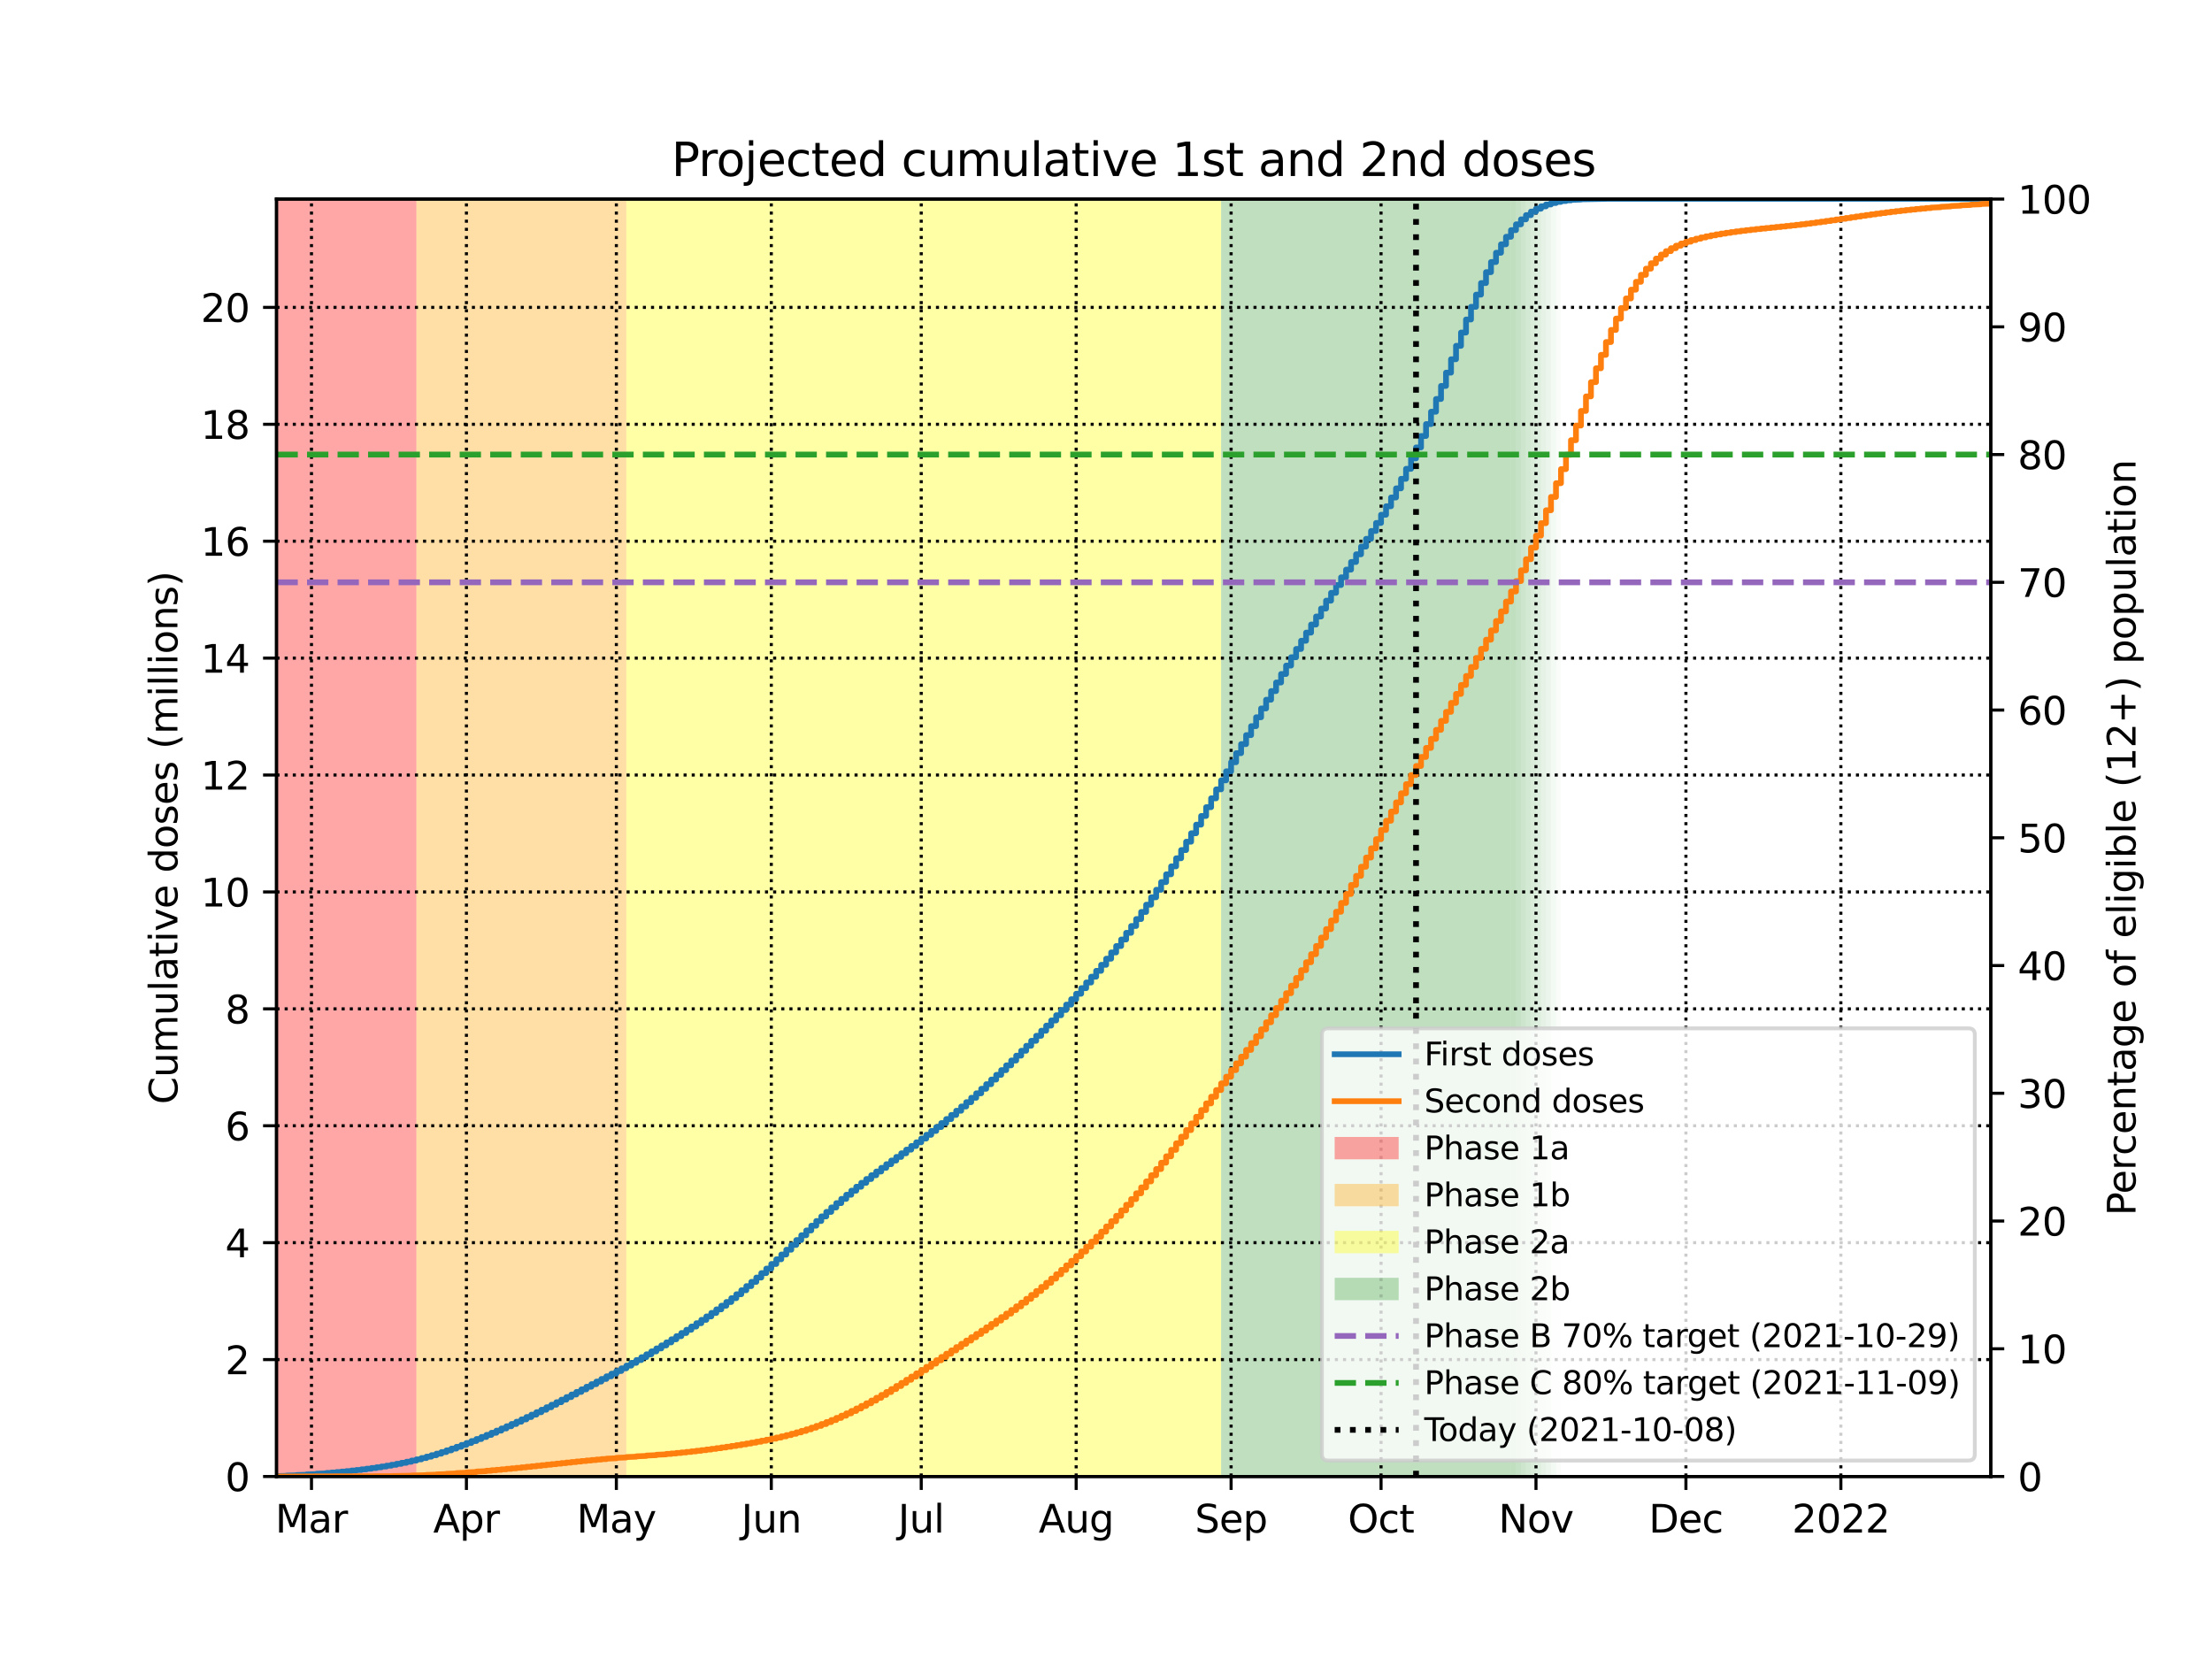<?xml version="1.0" encoding="utf-8" standalone="no"?>
<!DOCTYPE svg PUBLIC "-//W3C//DTD SVG 1.1//EN"
  "http://www.w3.org/Graphics/SVG/1.1/DTD/svg11.dtd">
<svg height="432pt" version="1.1" viewBox="0 0 576 432" width="576pt" xmlns="http://www.w3.org/2000/svg" xmlns:xlink="http://www.w3.org/1999/xlink">
 <defs>
  <style type="text/css">*{stroke-linecap:butt;stroke-linejoin:round;}</style>
 </defs>
 <g id="figure_1">
  <g id="patch_1">
   <path d="M 0 432 
L 576 432 
L 576 0 
L 0 0 
z
" style="fill:#ffffff;"/>
  </g>
  <g id="axes_1">
   <g id="patch_2">
    <path d="M 72 384.48 
L 518.4 384.48 
L 518.4 51.84 
L 72 51.84 
z
" style="fill:#ffffff;"/>
   </g>
   <g id="PolyCollection_1">
    <defs>
     <path d="M 108.441 -47.52 
L 70.699 -47.52 
L 70.699 -380.16 
L 108.441 -380.16 
L 108.441 -380.16 
L 108.441 -47.52 
z
" id="m4ba1095f15"/>
    </defs>
    <g clip-path="url(#pfe52ab4e63)">
     <use style="fill:#ff0000;fill-opacity:0.35;" x="0" xlink:href="#m4ba1095f15" y="432"/>
    </g>
   </g>
   <g id="PolyCollection_2">
    <defs>
     <path d="M 163.102 -47.52 
L 108.441 -47.52 
L 108.441 -380.16 
L 163.102 -380.16 
L 163.102 -380.16 
L 163.102 -47.52 
z
" id="m2e12886383"/>
    </defs>
    <g clip-path="url(#pfe52ab4e63)">
     <use style="fill:#ffa500;fill-opacity:0.35;" x="0" xlink:href="#m2e12886383" y="432"/>
    </g>
   </g>
   <g id="PolyCollection_3">
    <defs>
     <path d="M 317.976 -47.52 
L 163.102 -47.52 
L 163.102 -380.16 
L 317.976 -380.16 
L 317.976 -380.16 
L 317.976 -47.52 
z
" id="maf0bfc0a7d"/>
    </defs>
    <g clip-path="url(#pfe52ab4e63)">
     <use style="fill:#ffff00;fill-opacity:0.35;" x="0" xlink:href="#maf0bfc0a7d" y="432"/>
    </g>
   </g>
   <g id="PolyCollection_4">
    <defs>
     <path d="M 393.46 -47.52 
L 317.976 -47.52 
L 317.976 -380.16 
L 393.46 -380.16 
L 393.46 -380.16 
L 393.46 -47.52 
z
" id="m6d28c3689d"/>
    </defs>
    <g clip-path="url(#pfe52ab4e63)">
     <use style="fill:#008000;fill-opacity:0.25;" x="0" xlink:href="#m6d28c3689d" y="432"/>
    </g>
   </g>
   <g id="PolyCollection_5">
    <defs>
     <path d="M 394.762 -47.52 
L 393.46 -47.52 
L 393.46 -380.16 
L 394.762 -380.16 
L 394.762 -380.16 
L 394.762 -47.52 
z
" id="m12608fac3c"/>
    </defs>
    <g clip-path="url(#pfe52ab4e63)">
     <use style="fill:#008000;fill-opacity:0.25;" x="0" xlink:href="#m12608fac3c" y="432"/>
    </g>
   </g>
   <g id="PolyCollection_6">
    <defs>
     <path d="M 396.063 -47.52 
L 394.762 -47.52 
L 394.762 -380.16 
L 396.063 -380.16 
L 396.063 -380.16 
L 396.063 -47.52 
z
" id="mc1b7d2c034"/>
    </defs>
    <g clip-path="url(#pfe52ab4e63)">
     <use style="fill:#008000;fill-opacity:0.225;" x="0" xlink:href="#mc1b7d2c034" y="432"/>
    </g>
   </g>
   <g id="PolyCollection_7">
    <defs>
     <path d="M 397.364 -47.52 
L 396.063 -47.52 
L 396.063 -380.16 
L 397.364 -380.16 
L 397.364 -380.16 
L 397.364 -47.52 
z
" id="md08db13f24"/>
    </defs>
    <g clip-path="url(#pfe52ab4e63)">
     <use style="fill:#008000;fill-opacity:0.2;" x="0" xlink:href="#md08db13f24" y="432"/>
    </g>
   </g>
   <g id="PolyCollection_8">
    <defs>
     <path d="M 398.666 -47.52 
L 397.364 -47.52 
L 397.364 -380.16 
L 398.666 -380.16 
L 398.666 -380.16 
L 398.666 -47.52 
z
" id="m8c57eb37e6"/>
    </defs>
    <g clip-path="url(#pfe52ab4e63)">
     <use style="fill:#008000;fill-opacity:0.175;" x="0" xlink:href="#m8c57eb37e6" y="432"/>
    </g>
   </g>
   <g id="PolyCollection_9">
    <defs>
     <path d="M 399.967 -47.52 
L 398.666 -47.52 
L 398.666 -380.16 
L 399.967 -380.16 
L 399.967 -380.16 
L 399.967 -47.52 
z
" id="mdaf7184b76"/>
    </defs>
    <g clip-path="url(#pfe52ab4e63)">
     <use style="fill:#008000;fill-opacity:0.15;" x="0" xlink:href="#mdaf7184b76" y="432"/>
    </g>
   </g>
   <g id="PolyCollection_10">
    <defs>
     <path d="M 401.269 -47.52 
L 399.967 -47.52 
L 399.967 -380.16 
L 401.269 -380.16 
L 401.269 -380.16 
L 401.269 -47.52 
z
" id="m7e85d83b7a"/>
    </defs>
    <g clip-path="url(#pfe52ab4e63)">
     <use style="fill:#008000;fill-opacity:0.125;" x="0" xlink:href="#m7e85d83b7a" y="432"/>
    </g>
   </g>
   <g id="PolyCollection_11">
    <defs>
     <path d="M 402.57 -47.52 
L 401.269 -47.52 
L 401.269 -380.16 
L 402.57 -380.16 
L 402.57 -380.16 
L 402.57 -47.52 
z
" id="m19d57e98d3"/>
    </defs>
    <g clip-path="url(#pfe52ab4e63)">
     <use style="fill:#008000;fill-opacity:0.1;" x="0" xlink:href="#m19d57e98d3" y="432"/>
    </g>
   </g>
   <g id="PolyCollection_12">
    <defs>
     <path d="M 403.872 -47.52 
L 402.57 -47.52 
L 402.57 -380.16 
L 403.872 -380.16 
L 403.872 -380.16 
L 403.872 -47.52 
z
" id="me89013f392"/>
    </defs>
    <g clip-path="url(#pfe52ab4e63)">
     <use style="fill:#008000;fill-opacity:0.075;" x="0" xlink:href="#me89013f392" y="432"/>
    </g>
   </g>
   <g id="PolyCollection_13">
    <defs>
     <path d="M 405.173 -47.52 
L 403.872 -47.52 
L 403.872 -380.16 
L 405.173 -380.16 
L 405.173 -380.16 
L 405.173 -47.52 
z
" id="m9c4b64b48a"/>
    </defs>
    <g clip-path="url(#pfe52ab4e63)">
     <use style="fill:#008000;fill-opacity:0.05;" x="0" xlink:href="#m9c4b64b48a" y="432"/>
    </g>
   </g>
   <g id="PolyCollection_14">
    <defs>
     <path d="M 406.475 -47.52 
L 405.173 -47.52 
L 405.173 -380.16 
L 406.475 -380.16 
L 406.475 -380.16 
L 406.475 -47.52 
z
" id="m9241ed186d"/>
    </defs>
    <g clip-path="url(#pfe52ab4e63)">
     <use style="fill:#008000;fill-opacity:0.025;" x="0" xlink:href="#m9241ed186d" y="432"/>
    </g>
   </g>
   <g id="matplotlib.axis_1">
    <g id="xtick_1">
     <g id="line2d_1">
      <path clip-path="url(#pfe52ab4e63)" d="M 81.11 384.48 
L 81.11 51.84 
" style="fill:none;stroke:#000000;stroke-dasharray:0.8,1.32;stroke-dashoffset:0;stroke-width:0.8;"/>
     </g>
     <g id="line2d_2">
      <defs>
       <path d="M 0 0 
L 0 3.5 
" id="m91aeb02fe8" style="stroke:#000000;stroke-width:0.8;"/>
      </defs>
      <g>
       <use style="stroke:#000000;stroke-width:0.8;" x="81.11" xlink:href="#m91aeb02fe8" y="384.48"/>
      </g>
     </g>
     <g id="text_1">
      <!-- Mar -->
      <g transform="translate(71.677 399.078)scale(0.1 -0.1)">
       <defs>
        <path d="M 628 4666 
L 1569 4666 
L 2759 1491 
L 3956 4666 
L 4897 4666 
L 4897 0 
L 4281 0 
L 4281 4097 
L 3078 897 
L 2444 897 
L 1241 4097 
L 1241 0 
L 628 0 
L 628 4666 
z
" id="DejaVuSans-4d" transform="scale(0.016)"/>
        <path d="M 2194 1759 
Q 1497 1759 1228 1600 
Q 959 1441 959 1056 
Q 959 750 1161 570 
Q 1363 391 1709 391 
Q 2188 391 2477 730 
Q 2766 1069 2766 1631 
L 2766 1759 
L 2194 1759 
z
M 3341 1997 
L 3341 0 
L 2766 0 
L 2766 531 
Q 2569 213 2275 61 
Q 1981 -91 1556 -91 
Q 1019 -91 701 211 
Q 384 513 384 1019 
Q 384 1609 779 1909 
Q 1175 2209 1959 2209 
L 2766 2209 
L 2766 2266 
Q 2766 2663 2505 2880 
Q 2244 3097 1772 3097 
Q 1472 3097 1187 3025 
Q 903 2953 641 2809 
L 641 3341 
Q 956 3463 1253 3523 
Q 1550 3584 1831 3584 
Q 2591 3584 2966 3190 
Q 3341 2797 3341 1997 
z
" id="DejaVuSans-61" transform="scale(0.016)"/>
        <path d="M 2631 2963 
Q 2534 3019 2420 3045 
Q 2306 3072 2169 3072 
Q 1681 3072 1420 2755 
Q 1159 2438 1159 1844 
L 1159 0 
L 581 0 
L 581 3500 
L 1159 3500 
L 1159 2956 
Q 1341 3275 1631 3429 
Q 1922 3584 2338 3584 
Q 2397 3584 2469 3576 
Q 2541 3569 2628 3553 
L 2631 2963 
z
" id="DejaVuSans-72" transform="scale(0.016)"/>
       </defs>
       <use xlink:href="#DejaVuSans-4d"/>
       <use x="86.279" xlink:href="#DejaVuSans-61"/>
       <use x="147.559" xlink:href="#DejaVuSans-72"/>
      </g>
     </g>
    </g>
    <g id="xtick_2">
     <g id="line2d_3">
      <path clip-path="url(#pfe52ab4e63)" d="M 121.455 384.48 
L 121.455 51.84 
" style="fill:none;stroke:#000000;stroke-dasharray:0.8,1.32;stroke-dashoffset:0;stroke-width:0.8;"/>
     </g>
     <g id="line2d_4">
      <g>
       <use style="stroke:#000000;stroke-width:0.8;" x="121.455" xlink:href="#m91aeb02fe8" y="384.48"/>
      </g>
     </g>
     <g id="text_2">
      <!-- Apr -->
      <g transform="translate(112.805 399.078)scale(0.1 -0.1)">
       <defs>
        <path d="M 2188 4044 
L 1331 1722 
L 3047 1722 
L 2188 4044 
z
M 1831 4666 
L 2547 4666 
L 4325 0 
L 3669 0 
L 3244 1197 
L 1141 1197 
L 716 0 
L 50 0 
L 1831 4666 
z
" id="DejaVuSans-41" transform="scale(0.016)"/>
        <path d="M 1159 525 
L 1159 -1331 
L 581 -1331 
L 581 3500 
L 1159 3500 
L 1159 2969 
Q 1341 3281 1617 3432 
Q 1894 3584 2278 3584 
Q 2916 3584 3314 3078 
Q 3713 2572 3713 1747 
Q 3713 922 3314 415 
Q 2916 -91 2278 -91 
Q 1894 -91 1617 61 
Q 1341 213 1159 525 
z
M 3116 1747 
Q 3116 2381 2855 2742 
Q 2594 3103 2138 3103 
Q 1681 3103 1420 2742 
Q 1159 2381 1159 1747 
Q 1159 1113 1420 752 
Q 1681 391 2138 391 
Q 2594 391 2855 752 
Q 3116 1113 3116 1747 
z
" id="DejaVuSans-70" transform="scale(0.016)"/>
       </defs>
       <use xlink:href="#DejaVuSans-41"/>
       <use x="68.408" xlink:href="#DejaVuSans-70"/>
       <use x="131.885" xlink:href="#DejaVuSans-72"/>
      </g>
     </g>
    </g>
    <g id="xtick_3">
     <g id="line2d_5">
      <path clip-path="url(#pfe52ab4e63)" d="M 160.499 384.48 
L 160.499 51.84 
" style="fill:none;stroke:#000000;stroke-dasharray:0.8,1.32;stroke-dashoffset:0;stroke-width:0.8;"/>
     </g>
     <g id="line2d_6">
      <g>
       <use style="stroke:#000000;stroke-width:0.8;" x="160.499" xlink:href="#m91aeb02fe8" y="384.48"/>
      </g>
     </g>
     <g id="text_3">
      <!-- May -->
      <g transform="translate(150.162 399.078)scale(0.1 -0.1)">
       <defs>
        <path d="M 2059 -325 
Q 1816 -950 1584 -1140 
Q 1353 -1331 966 -1331 
L 506 -1331 
L 506 -850 
L 844 -850 
Q 1081 -850 1212 -737 
Q 1344 -625 1503 -206 
L 1606 56 
L 191 3500 
L 800 3500 
L 1894 763 
L 2988 3500 
L 3597 3500 
L 2059 -325 
z
" id="DejaVuSans-79" transform="scale(0.016)"/>
       </defs>
       <use xlink:href="#DejaVuSans-4d"/>
       <use x="86.279" xlink:href="#DejaVuSans-61"/>
       <use x="147.559" xlink:href="#DejaVuSans-79"/>
      </g>
     </g>
    </g>
    <g id="xtick_4">
     <g id="line2d_7">
      <path clip-path="url(#pfe52ab4e63)" d="M 200.844 384.48 
L 200.844 51.84 
" style="fill:none;stroke:#000000;stroke-dasharray:0.8,1.32;stroke-dashoffset:0;stroke-width:0.8;"/>
     </g>
     <g id="line2d_8">
      <g>
       <use style="stroke:#000000;stroke-width:0.8;" x="200.844" xlink:href="#m91aeb02fe8" y="384.48"/>
      </g>
     </g>
     <g id="text_4">
      <!-- Jun -->
      <g transform="translate(193.032 399.078)scale(0.1 -0.1)">
       <defs>
        <path d="M 628 4666 
L 1259 4666 
L 1259 325 
Q 1259 -519 939 -900 
Q 619 -1281 -91 -1281 
L -331 -1281 
L -331 -750 
L -134 -750 
Q 284 -750 456 -515 
Q 628 -281 628 325 
L 628 4666 
z
" id="DejaVuSans-4a" transform="scale(0.016)"/>
        <path d="M 544 1381 
L 544 3500 
L 1119 3500 
L 1119 1403 
Q 1119 906 1312 657 
Q 1506 409 1894 409 
Q 2359 409 2629 706 
Q 2900 1003 2900 1516 
L 2900 3500 
L 3475 3500 
L 3475 0 
L 2900 0 
L 2900 538 
Q 2691 219 2414 64 
Q 2138 -91 1772 -91 
Q 1169 -91 856 284 
Q 544 659 544 1381 
z
M 1991 3584 
L 1991 3584 
z
" id="DejaVuSans-75" transform="scale(0.016)"/>
        <path d="M 3513 2113 
L 3513 0 
L 2938 0 
L 2938 2094 
Q 2938 2591 2744 2837 
Q 2550 3084 2163 3084 
Q 1697 3084 1428 2787 
Q 1159 2491 1159 1978 
L 1159 0 
L 581 0 
L 581 3500 
L 1159 3500 
L 1159 2956 
Q 1366 3272 1645 3428 
Q 1925 3584 2291 3584 
Q 2894 3584 3203 3211 
Q 3513 2838 3513 2113 
z
" id="DejaVuSans-6e" transform="scale(0.016)"/>
       </defs>
       <use xlink:href="#DejaVuSans-4a"/>
       <use x="29.492" xlink:href="#DejaVuSans-75"/>
       <use x="92.871" xlink:href="#DejaVuSans-6e"/>
      </g>
     </g>
    </g>
    <g id="xtick_5">
     <g id="line2d_9">
      <path clip-path="url(#pfe52ab4e63)" d="M 239.888 384.48 
L 239.888 51.84 
" style="fill:none;stroke:#000000;stroke-dasharray:0.8,1.32;stroke-dashoffset:0;stroke-width:0.8;"/>
     </g>
     <g id="line2d_10">
      <g>
       <use style="stroke:#000000;stroke-width:0.8;" x="239.888" xlink:href="#m91aeb02fe8" y="384.48"/>
      </g>
     </g>
     <g id="text_5">
      <!-- Jul -->
      <g transform="translate(233.855 399.078)scale(0.1 -0.1)">
       <defs>
        <path d="M 603 4863 
L 1178 4863 
L 1178 0 
L 603 0 
L 603 4863 
z
" id="DejaVuSans-6c" transform="scale(0.016)"/>
       </defs>
       <use xlink:href="#DejaVuSans-4a"/>
       <use x="29.492" xlink:href="#DejaVuSans-75"/>
       <use x="92.871" xlink:href="#DejaVuSans-6c"/>
      </g>
     </g>
    </g>
    <g id="xtick_6">
     <g id="line2d_11">
      <path clip-path="url(#pfe52ab4e63)" d="M 280.233 384.48 
L 280.233 51.84 
" style="fill:none;stroke:#000000;stroke-dasharray:0.8,1.32;stroke-dashoffset:0;stroke-width:0.8;"/>
     </g>
     <g id="line2d_12">
      <g>
       <use style="stroke:#000000;stroke-width:0.8;" x="280.233" xlink:href="#m91aeb02fe8" y="384.48"/>
      </g>
     </g>
     <g id="text_6">
      <!-- Aug -->
      <g transform="translate(270.47 399.078)scale(0.1 -0.1)">
       <defs>
        <path d="M 2906 1791 
Q 2906 2416 2648 2759 
Q 2391 3103 1925 3103 
Q 1463 3103 1205 2759 
Q 947 2416 947 1791 
Q 947 1169 1205 825 
Q 1463 481 1925 481 
Q 2391 481 2648 825 
Q 2906 1169 2906 1791 
z
M 3481 434 
Q 3481 -459 3084 -895 
Q 2688 -1331 1869 -1331 
Q 1566 -1331 1297 -1286 
Q 1028 -1241 775 -1147 
L 775 -588 
Q 1028 -725 1275 -790 
Q 1522 -856 1778 -856 
Q 2344 -856 2625 -561 
Q 2906 -266 2906 331 
L 2906 616 
Q 2728 306 2450 153 
Q 2172 0 1784 0 
Q 1141 0 747 490 
Q 353 981 353 1791 
Q 353 2603 747 3093 
Q 1141 3584 1784 3584 
Q 2172 3584 2450 3431 
Q 2728 3278 2906 2969 
L 2906 3500 
L 3481 3500 
L 3481 434 
z
" id="DejaVuSans-67" transform="scale(0.016)"/>
       </defs>
       <use xlink:href="#DejaVuSans-41"/>
       <use x="68.408" xlink:href="#DejaVuSans-75"/>
       <use x="131.787" xlink:href="#DejaVuSans-67"/>
      </g>
     </g>
    </g>
    <g id="xtick_7">
     <g id="line2d_13">
      <path clip-path="url(#pfe52ab4e63)" d="M 320.578 384.48 
L 320.578 51.84 
" style="fill:none;stroke:#000000;stroke-dasharray:0.8,1.32;stroke-dashoffset:0;stroke-width:0.8;"/>
     </g>
     <g id="line2d_14">
      <g>
       <use style="stroke:#000000;stroke-width:0.8;" x="320.578" xlink:href="#m91aeb02fe8" y="384.48"/>
      </g>
     </g>
     <g id="text_7">
      <!-- Sep -->
      <g transform="translate(311.153 399.078)scale(0.1 -0.1)">
       <defs>
        <path d="M 3425 4513 
L 3425 3897 
Q 3066 4069 2747 4153 
Q 2428 4238 2131 4238 
Q 1616 4238 1336 4038 
Q 1056 3838 1056 3469 
Q 1056 3159 1242 3001 
Q 1428 2844 1947 2747 
L 2328 2669 
Q 3034 2534 3370 2195 
Q 3706 1856 3706 1288 
Q 3706 609 3251 259 
Q 2797 -91 1919 -91 
Q 1588 -91 1214 -16 
Q 841 59 441 206 
L 441 856 
Q 825 641 1194 531 
Q 1563 422 1919 422 
Q 2459 422 2753 634 
Q 3047 847 3047 1241 
Q 3047 1584 2836 1778 
Q 2625 1972 2144 2069 
L 1759 2144 
Q 1053 2284 737 2584 
Q 422 2884 422 3419 
Q 422 4038 858 4394 
Q 1294 4750 2059 4750 
Q 2388 4750 2728 4690 
Q 3069 4631 3425 4513 
z
" id="DejaVuSans-53" transform="scale(0.016)"/>
        <path d="M 3597 1894 
L 3597 1613 
L 953 1613 
Q 991 1019 1311 708 
Q 1631 397 2203 397 
Q 2534 397 2845 478 
Q 3156 559 3463 722 
L 3463 178 
Q 3153 47 2828 -22 
Q 2503 -91 2169 -91 
Q 1331 -91 842 396 
Q 353 884 353 1716 
Q 353 2575 817 3079 
Q 1281 3584 2069 3584 
Q 2775 3584 3186 3129 
Q 3597 2675 3597 1894 
z
M 3022 2063 
Q 3016 2534 2758 2815 
Q 2500 3097 2075 3097 
Q 1594 3097 1305 2825 
Q 1016 2553 972 2059 
L 3022 2063 
z
" id="DejaVuSans-65" transform="scale(0.016)"/>
       </defs>
       <use xlink:href="#DejaVuSans-53"/>
       <use x="63.477" xlink:href="#DejaVuSans-65"/>
       <use x="125" xlink:href="#DejaVuSans-70"/>
      </g>
     </g>
    </g>
    <g id="xtick_8">
     <g id="line2d_15">
      <path clip-path="url(#pfe52ab4e63)" d="M 359.622 384.48 
L 359.622 51.84 
" style="fill:none;stroke:#000000;stroke-dasharray:0.8,1.32;stroke-dashoffset:0;stroke-width:0.8;"/>
     </g>
     <g id="line2d_16">
      <g>
       <use style="stroke:#000000;stroke-width:0.8;" x="359.622" xlink:href="#m91aeb02fe8" y="384.48"/>
      </g>
     </g>
     <g id="text_8">
      <!-- Oct -->
      <g transform="translate(350.977 399.078)scale(0.1 -0.1)">
       <defs>
        <path d="M 2522 4238 
Q 1834 4238 1429 3725 
Q 1025 3213 1025 2328 
Q 1025 1447 1429 934 
Q 1834 422 2522 422 
Q 3209 422 3611 934 
Q 4013 1447 4013 2328 
Q 4013 3213 3611 3725 
Q 3209 4238 2522 4238 
z
M 2522 4750 
Q 3503 4750 4090 4092 
Q 4678 3434 4678 2328 
Q 4678 1225 4090 567 
Q 3503 -91 2522 -91 
Q 1538 -91 948 565 
Q 359 1222 359 2328 
Q 359 3434 948 4092 
Q 1538 4750 2522 4750 
z
" id="DejaVuSans-4f" transform="scale(0.016)"/>
        <path d="M 3122 3366 
L 3122 2828 
Q 2878 2963 2633 3030 
Q 2388 3097 2138 3097 
Q 1578 3097 1268 2742 
Q 959 2388 959 1747 
Q 959 1106 1268 751 
Q 1578 397 2138 397 
Q 2388 397 2633 464 
Q 2878 531 3122 666 
L 3122 134 
Q 2881 22 2623 -34 
Q 2366 -91 2075 -91 
Q 1284 -91 818 406 
Q 353 903 353 1747 
Q 353 2603 823 3093 
Q 1294 3584 2113 3584 
Q 2378 3584 2631 3529 
Q 2884 3475 3122 3366 
z
" id="DejaVuSans-63" transform="scale(0.016)"/>
        <path d="M 1172 4494 
L 1172 3500 
L 2356 3500 
L 2356 3053 
L 1172 3053 
L 1172 1153 
Q 1172 725 1289 603 
Q 1406 481 1766 481 
L 2356 481 
L 2356 0 
L 1766 0 
Q 1100 0 847 248 
Q 594 497 594 1153 
L 594 3053 
L 172 3053 
L 172 3500 
L 594 3500 
L 594 4494 
L 1172 4494 
z
" id="DejaVuSans-74" transform="scale(0.016)"/>
       </defs>
       <use xlink:href="#DejaVuSans-4f"/>
       <use x="78.711" xlink:href="#DejaVuSans-63"/>
       <use x="133.691" xlink:href="#DejaVuSans-74"/>
      </g>
     </g>
    </g>
    <g id="xtick_9">
     <g id="line2d_17">
      <path clip-path="url(#pfe52ab4e63)" d="M 399.967 384.48 
L 399.967 51.84 
" style="fill:none;stroke:#000000;stroke-dasharray:0.8,1.32;stroke-dashoffset:0;stroke-width:0.8;"/>
     </g>
     <g id="line2d_18">
      <g>
       <use style="stroke:#000000;stroke-width:0.8;" x="399.967" xlink:href="#m91aeb02fe8" y="384.48"/>
      </g>
     </g>
     <g id="text_9">
      <!-- Nov -->
      <g transform="translate(390.208 399.078)scale(0.1 -0.1)">
       <defs>
        <path d="M 628 4666 
L 1478 4666 
L 3547 763 
L 3547 4666 
L 4159 4666 
L 4159 0 
L 3309 0 
L 1241 3903 
L 1241 0 
L 628 0 
L 628 4666 
z
" id="DejaVuSans-4e" transform="scale(0.016)"/>
        <path d="M 1959 3097 
Q 1497 3097 1228 2736 
Q 959 2375 959 1747 
Q 959 1119 1226 758 
Q 1494 397 1959 397 
Q 2419 397 2687 759 
Q 2956 1122 2956 1747 
Q 2956 2369 2687 2733 
Q 2419 3097 1959 3097 
z
M 1959 3584 
Q 2709 3584 3137 3096 
Q 3566 2609 3566 1747 
Q 3566 888 3137 398 
Q 2709 -91 1959 -91 
Q 1206 -91 779 398 
Q 353 888 353 1747 
Q 353 2609 779 3096 
Q 1206 3584 1959 3584 
z
" id="DejaVuSans-6f" transform="scale(0.016)"/>
        <path d="M 191 3500 
L 800 3500 
L 1894 563 
L 2988 3500 
L 3597 3500 
L 2284 0 
L 1503 0 
L 191 3500 
z
" id="DejaVuSans-76" transform="scale(0.016)"/>
       </defs>
       <use xlink:href="#DejaVuSans-4e"/>
       <use x="74.805" xlink:href="#DejaVuSans-6f"/>
       <use x="135.986" xlink:href="#DejaVuSans-76"/>
      </g>
     </g>
    </g>
    <g id="xtick_10">
     <g id="line2d_19">
      <path clip-path="url(#pfe52ab4e63)" d="M 439.011 384.48 
L 439.011 51.84 
" style="fill:none;stroke:#000000;stroke-dasharray:0.8,1.32;stroke-dashoffset:0;stroke-width:0.8;"/>
     </g>
     <g id="line2d_20">
      <g>
       <use style="stroke:#000000;stroke-width:0.8;" x="439.011" xlink:href="#m91aeb02fe8" y="384.48"/>
      </g>
     </g>
     <g id="text_10">
      <!-- Dec -->
      <g transform="translate(429.335 399.078)scale(0.1 -0.1)">
       <defs>
        <path d="M 1259 4147 
L 1259 519 
L 2022 519 
Q 2988 519 3436 956 
Q 3884 1394 3884 2338 
Q 3884 3275 3436 3711 
Q 2988 4147 2022 4147 
L 1259 4147 
z
M 628 4666 
L 1925 4666 
Q 3281 4666 3915 4102 
Q 4550 3538 4550 2338 
Q 4550 1131 3912 565 
Q 3275 0 1925 0 
L 628 0 
L 628 4666 
z
" id="DejaVuSans-44" transform="scale(0.016)"/>
       </defs>
       <use xlink:href="#DejaVuSans-44"/>
       <use x="77.002" xlink:href="#DejaVuSans-65"/>
       <use x="138.525" xlink:href="#DejaVuSans-63"/>
      </g>
     </g>
    </g>
    <g id="xtick_11">
     <g id="line2d_21">
      <path clip-path="url(#pfe52ab4e63)" d="M 479.356 384.48 
L 479.356 51.84 
" style="fill:none;stroke:#000000;stroke-dasharray:0.8,1.32;stroke-dashoffset:0;stroke-width:0.8;"/>
     </g>
     <g id="line2d_22">
      <g>
       <use style="stroke:#000000;stroke-width:0.8;" x="479.356" xlink:href="#m91aeb02fe8" y="384.48"/>
      </g>
     </g>
     <g id="text_11">
      <!-- 2022 -->
      <g transform="translate(466.631 399.078)scale(0.1 -0.1)">
       <defs>
        <path d="M 1228 531 
L 3431 531 
L 3431 0 
L 469 0 
L 469 531 
Q 828 903 1448 1529 
Q 2069 2156 2228 2338 
Q 2531 2678 2651 2914 
Q 2772 3150 2772 3378 
Q 2772 3750 2511 3984 
Q 2250 4219 1831 4219 
Q 1534 4219 1204 4116 
Q 875 4013 500 3803 
L 500 4441 
Q 881 4594 1212 4672 
Q 1544 4750 1819 4750 
Q 2544 4750 2975 4387 
Q 3406 4025 3406 3419 
Q 3406 3131 3298 2873 
Q 3191 2616 2906 2266 
Q 2828 2175 2409 1742 
Q 1991 1309 1228 531 
z
" id="DejaVuSans-32" transform="scale(0.016)"/>
        <path d="M 2034 4250 
Q 1547 4250 1301 3770 
Q 1056 3291 1056 2328 
Q 1056 1369 1301 889 
Q 1547 409 2034 409 
Q 2525 409 2770 889 
Q 3016 1369 3016 2328 
Q 3016 3291 2770 3770 
Q 2525 4250 2034 4250 
z
M 2034 4750 
Q 2819 4750 3233 4129 
Q 3647 3509 3647 2328 
Q 3647 1150 3233 529 
Q 2819 -91 2034 -91 
Q 1250 -91 836 529 
Q 422 1150 422 2328 
Q 422 3509 836 4129 
Q 1250 4750 2034 4750 
z
" id="DejaVuSans-30" transform="scale(0.016)"/>
       </defs>
       <use xlink:href="#DejaVuSans-32"/>
       <use x="63.623" xlink:href="#DejaVuSans-30"/>
       <use x="127.246" xlink:href="#DejaVuSans-32"/>
       <use x="190.869" xlink:href="#DejaVuSans-32"/>
      </g>
     </g>
    </g>
   </g>
   <g id="matplotlib.axis_2">
    <g id="ytick_1">
     <g id="line2d_23">
      <path clip-path="url(#pfe52ab4e63)" d="M 72 384.48 
L 518.4 384.48 
" style="fill:none;stroke:#000000;stroke-dasharray:0.8,1.32;stroke-dashoffset:0;stroke-width:0.8;"/>
     </g>
     <g id="line2d_24">
      <defs>
       <path d="M 0 0 
L -3.5 0 
" id="m29dda11712" style="stroke:#000000;stroke-width:0.8;"/>
      </defs>
      <g>
       <use style="stroke:#000000;stroke-width:0.8;" x="72" xlink:href="#m29dda11712" y="384.48"/>
      </g>
     </g>
     <g id="text_12">
      <!-- 0 -->
      <g transform="translate(58.638 388.279)scale(0.1 -0.1)">
       <use xlink:href="#DejaVuSans-30"/>
      </g>
     </g>
    </g>
    <g id="ytick_2">
     <g id="line2d_25">
      <path clip-path="url(#pfe52ab4e63)" d="M 72 354.036 
L 518.4 354.036 
" style="fill:none;stroke:#000000;stroke-dasharray:0.8,1.32;stroke-dashoffset:0;stroke-width:0.8;"/>
     </g>
     <g id="line2d_26">
      <g>
       <use style="stroke:#000000;stroke-width:0.8;" x="72" xlink:href="#m29dda11712" y="354.036"/>
      </g>
     </g>
     <g id="text_13">
      <!-- 2 -->
      <g transform="translate(58.638 357.835)scale(0.1 -0.1)">
       <use xlink:href="#DejaVuSans-32"/>
      </g>
     </g>
    </g>
    <g id="ytick_3">
     <g id="line2d_27">
      <path clip-path="url(#pfe52ab4e63)" d="M 72 323.591 
L 518.4 323.591 
" style="fill:none;stroke:#000000;stroke-dasharray:0.8,1.32;stroke-dashoffset:0;stroke-width:0.8;"/>
     </g>
     <g id="line2d_28">
      <g>
       <use style="stroke:#000000;stroke-width:0.8;" x="72" xlink:href="#m29dda11712" y="323.591"/>
      </g>
     </g>
     <g id="text_14">
      <!-- 4 -->
      <g transform="translate(58.638 327.391)scale(0.1 -0.1)">
       <defs>
        <path d="M 2419 4116 
L 825 1625 
L 2419 1625 
L 2419 4116 
z
M 2253 4666 
L 3047 4666 
L 3047 1625 
L 3713 1625 
L 3713 1100 
L 3047 1100 
L 3047 0 
L 2419 0 
L 2419 1100 
L 313 1100 
L 313 1709 
L 2253 4666 
z
" id="DejaVuSans-34" transform="scale(0.016)"/>
       </defs>
       <use xlink:href="#DejaVuSans-34"/>
      </g>
     </g>
    </g>
    <g id="ytick_4">
     <g id="line2d_29">
      <path clip-path="url(#pfe52ab4e63)" d="M 72 293.147 
L 518.4 293.147 
" style="fill:none;stroke:#000000;stroke-dasharray:0.8,1.32;stroke-dashoffset:0;stroke-width:0.8;"/>
     </g>
     <g id="line2d_30">
      <g>
       <use style="stroke:#000000;stroke-width:0.8;" x="72" xlink:href="#m29dda11712" y="293.147"/>
      </g>
     </g>
     <g id="text_15">
      <!-- 6 -->
      <g transform="translate(58.638 296.946)scale(0.1 -0.1)">
       <defs>
        <path d="M 2113 2584 
Q 1688 2584 1439 2293 
Q 1191 2003 1191 1497 
Q 1191 994 1439 701 
Q 1688 409 2113 409 
Q 2538 409 2786 701 
Q 3034 994 3034 1497 
Q 3034 2003 2786 2293 
Q 2538 2584 2113 2584 
z
M 3366 4563 
L 3366 3988 
Q 3128 4100 2886 4159 
Q 2644 4219 2406 4219 
Q 1781 4219 1451 3797 
Q 1122 3375 1075 2522 
Q 1259 2794 1537 2939 
Q 1816 3084 2150 3084 
Q 2853 3084 3261 2657 
Q 3669 2231 3669 1497 
Q 3669 778 3244 343 
Q 2819 -91 2113 -91 
Q 1303 -91 875 529 
Q 447 1150 447 2328 
Q 447 3434 972 4092 
Q 1497 4750 2381 4750 
Q 2619 4750 2861 4703 
Q 3103 4656 3366 4563 
z
" id="DejaVuSans-36" transform="scale(0.016)"/>
       </defs>
       <use xlink:href="#DejaVuSans-36"/>
      </g>
     </g>
    </g>
    <g id="ytick_5">
     <g id="line2d_31">
      <path clip-path="url(#pfe52ab4e63)" d="M 72 262.703 
L 518.4 262.703 
" style="fill:none;stroke:#000000;stroke-dasharray:0.8,1.32;stroke-dashoffset:0;stroke-width:0.8;"/>
     </g>
     <g id="line2d_32">
      <g>
       <use style="stroke:#000000;stroke-width:0.8;" x="72" xlink:href="#m29dda11712" y="262.703"/>
      </g>
     </g>
     <g id="text_16">
      <!-- 8 -->
      <g transform="translate(58.638 266.502)scale(0.1 -0.1)">
       <defs>
        <path d="M 2034 2216 
Q 1584 2216 1326 1975 
Q 1069 1734 1069 1313 
Q 1069 891 1326 650 
Q 1584 409 2034 409 
Q 2484 409 2743 651 
Q 3003 894 3003 1313 
Q 3003 1734 2745 1975 
Q 2488 2216 2034 2216 
z
M 1403 2484 
Q 997 2584 770 2862 
Q 544 3141 544 3541 
Q 544 4100 942 4425 
Q 1341 4750 2034 4750 
Q 2731 4750 3128 4425 
Q 3525 4100 3525 3541 
Q 3525 3141 3298 2862 
Q 3072 2584 2669 2484 
Q 3125 2378 3379 2068 
Q 3634 1759 3634 1313 
Q 3634 634 3220 271 
Q 2806 -91 2034 -91 
Q 1263 -91 848 271 
Q 434 634 434 1313 
Q 434 1759 690 2068 
Q 947 2378 1403 2484 
z
M 1172 3481 
Q 1172 3119 1398 2916 
Q 1625 2713 2034 2713 
Q 2441 2713 2670 2916 
Q 2900 3119 2900 3481 
Q 2900 3844 2670 4047 
Q 2441 4250 2034 4250 
Q 1625 4250 1398 4047 
Q 1172 3844 1172 3481 
z
" id="DejaVuSans-38" transform="scale(0.016)"/>
       </defs>
       <use xlink:href="#DejaVuSans-38"/>
      </g>
     </g>
    </g>
    <g id="ytick_6">
     <g id="line2d_33">
      <path clip-path="url(#pfe52ab4e63)" d="M 72 232.258 
L 518.4 232.258 
" style="fill:none;stroke:#000000;stroke-dasharray:0.8,1.32;stroke-dashoffset:0;stroke-width:0.8;"/>
     </g>
     <g id="line2d_34">
      <g>
       <use style="stroke:#000000;stroke-width:0.8;" x="72" xlink:href="#m29dda11712" y="232.258"/>
      </g>
     </g>
     <g id="text_17">
      <!-- 10 -->
      <g transform="translate(52.275 236.058)scale(0.1 -0.1)">
       <defs>
        <path d="M 794 531 
L 1825 531 
L 1825 4091 
L 703 3866 
L 703 4441 
L 1819 4666 
L 2450 4666 
L 2450 531 
L 3481 531 
L 3481 0 
L 794 0 
L 794 531 
z
" id="DejaVuSans-31" transform="scale(0.016)"/>
       </defs>
       <use xlink:href="#DejaVuSans-31"/>
       <use x="63.623" xlink:href="#DejaVuSans-30"/>
      </g>
     </g>
    </g>
    <g id="ytick_7">
     <g id="line2d_35">
      <path clip-path="url(#pfe52ab4e63)" d="M 72 201.814 
L 518.4 201.814 
" style="fill:none;stroke:#000000;stroke-dasharray:0.8,1.32;stroke-dashoffset:0;stroke-width:0.8;"/>
     </g>
     <g id="line2d_36">
      <g>
       <use style="stroke:#000000;stroke-width:0.8;" x="72" xlink:href="#m29dda11712" y="201.814"/>
      </g>
     </g>
     <g id="text_18">
      <!-- 12 -->
      <g transform="translate(52.275 205.613)scale(0.1 -0.1)">
       <use xlink:href="#DejaVuSans-31"/>
       <use x="63.623" xlink:href="#DejaVuSans-32"/>
      </g>
     </g>
    </g>
    <g id="ytick_8">
     <g id="line2d_37">
      <path clip-path="url(#pfe52ab4e63)" d="M 72 171.37 
L 518.4 171.37 
" style="fill:none;stroke:#000000;stroke-dasharray:0.8,1.32;stroke-dashoffset:0;stroke-width:0.8;"/>
     </g>
     <g id="line2d_38">
      <g>
       <use style="stroke:#000000;stroke-width:0.8;" x="72" xlink:href="#m29dda11712" y="171.37"/>
      </g>
     </g>
     <g id="text_19">
      <!-- 14 -->
      <g transform="translate(52.275 175.169)scale(0.1 -0.1)">
       <use xlink:href="#DejaVuSans-31"/>
       <use x="63.623" xlink:href="#DejaVuSans-34"/>
      </g>
     </g>
    </g>
    <g id="ytick_9">
     <g id="line2d_39">
      <path clip-path="url(#pfe52ab4e63)" d="M 72 140.925 
L 518.4 140.925 
" style="fill:none;stroke:#000000;stroke-dasharray:0.8,1.32;stroke-dashoffset:0;stroke-width:0.8;"/>
     </g>
     <g id="line2d_40">
      <g>
       <use style="stroke:#000000;stroke-width:0.8;" x="72" xlink:href="#m29dda11712" y="140.925"/>
      </g>
     </g>
     <g id="text_20">
      <!-- 16 -->
      <g transform="translate(52.275 144.725)scale(0.1 -0.1)">
       <use xlink:href="#DejaVuSans-31"/>
       <use x="63.623" xlink:href="#DejaVuSans-36"/>
      </g>
     </g>
    </g>
    <g id="ytick_10">
     <g id="line2d_41">
      <path clip-path="url(#pfe52ab4e63)" d="M 72 110.481 
L 518.4 110.481 
" style="fill:none;stroke:#000000;stroke-dasharray:0.8,1.32;stroke-dashoffset:0;stroke-width:0.8;"/>
     </g>
     <g id="line2d_42">
      <g>
       <use style="stroke:#000000;stroke-width:0.8;" x="72" xlink:href="#m29dda11712" y="110.481"/>
      </g>
     </g>
     <g id="text_21">
      <!-- 18 -->
      <g transform="translate(52.275 114.28)scale(0.1 -0.1)">
       <use xlink:href="#DejaVuSans-31"/>
       <use x="63.623" xlink:href="#DejaVuSans-38"/>
      </g>
     </g>
    </g>
    <g id="ytick_11">
     <g id="line2d_43">
      <path clip-path="url(#pfe52ab4e63)" d="M 72 80.037 
L 518.4 80.037 
" style="fill:none;stroke:#000000;stroke-dasharray:0.8,1.32;stroke-dashoffset:0;stroke-width:0.8;"/>
     </g>
     <g id="line2d_44">
      <g>
       <use style="stroke:#000000;stroke-width:0.8;" x="72" xlink:href="#m29dda11712" y="80.037"/>
      </g>
     </g>
     <g id="text_22">
      <!-- 20 -->
      <g transform="translate(52.275 83.836)scale(0.1 -0.1)">
       <use xlink:href="#DejaVuSans-32"/>
       <use x="63.623" xlink:href="#DejaVuSans-30"/>
      </g>
     </g>
    </g>
    <g id="text_23">
     <!-- Cumulative doses (millions) -->
     <g transform="translate(46.195 287.556)rotate(-90)scale(0.1 -0.1)">
      <defs>
       <path d="M 4122 4306 
L 4122 3641 
Q 3803 3938 3442 4084 
Q 3081 4231 2675 4231 
Q 1875 4231 1450 3742 
Q 1025 3253 1025 2328 
Q 1025 1406 1450 917 
Q 1875 428 2675 428 
Q 3081 428 3442 575 
Q 3803 722 4122 1019 
L 4122 359 
Q 3791 134 3420 21 
Q 3050 -91 2638 -91 
Q 1578 -91 968 557 
Q 359 1206 359 2328 
Q 359 3453 968 4101 
Q 1578 4750 2638 4750 
Q 3056 4750 3426 4639 
Q 3797 4528 4122 4306 
z
" id="DejaVuSans-43" transform="scale(0.016)"/>
       <path d="M 3328 2828 
Q 3544 3216 3844 3400 
Q 4144 3584 4550 3584 
Q 5097 3584 5394 3201 
Q 5691 2819 5691 2113 
L 5691 0 
L 5113 0 
L 5113 2094 
Q 5113 2597 4934 2840 
Q 4756 3084 4391 3084 
Q 3944 3084 3684 2787 
Q 3425 2491 3425 1978 
L 3425 0 
L 2847 0 
L 2847 2094 
Q 2847 2600 2669 2842 
Q 2491 3084 2119 3084 
Q 1678 3084 1418 2786 
Q 1159 2488 1159 1978 
L 1159 0 
L 581 0 
L 581 3500 
L 1159 3500 
L 1159 2956 
Q 1356 3278 1631 3431 
Q 1906 3584 2284 3584 
Q 2666 3584 2933 3390 
Q 3200 3197 3328 2828 
z
" id="DejaVuSans-6d" transform="scale(0.016)"/>
       <path d="M 603 3500 
L 1178 3500 
L 1178 0 
L 603 0 
L 603 3500 
z
M 603 4863 
L 1178 4863 
L 1178 4134 
L 603 4134 
L 603 4863 
z
" id="DejaVuSans-69" transform="scale(0.016)"/>
       <path id="DejaVuSans-20" transform="scale(0.016)"/>
       <path d="M 2906 2969 
L 2906 4863 
L 3481 4863 
L 3481 0 
L 2906 0 
L 2906 525 
Q 2725 213 2448 61 
Q 2172 -91 1784 -91 
Q 1150 -91 751 415 
Q 353 922 353 1747 
Q 353 2572 751 3078 
Q 1150 3584 1784 3584 
Q 2172 3584 2448 3432 
Q 2725 3281 2906 2969 
z
M 947 1747 
Q 947 1113 1208 752 
Q 1469 391 1925 391 
Q 2381 391 2643 752 
Q 2906 1113 2906 1747 
Q 2906 2381 2643 2742 
Q 2381 3103 1925 3103 
Q 1469 3103 1208 2742 
Q 947 2381 947 1747 
z
" id="DejaVuSans-64" transform="scale(0.016)"/>
       <path d="M 2834 3397 
L 2834 2853 
Q 2591 2978 2328 3040 
Q 2066 3103 1784 3103 
Q 1356 3103 1142 2972 
Q 928 2841 928 2578 
Q 928 2378 1081 2264 
Q 1234 2150 1697 2047 
L 1894 2003 
Q 2506 1872 2764 1633 
Q 3022 1394 3022 966 
Q 3022 478 2636 193 
Q 2250 -91 1575 -91 
Q 1294 -91 989 -36 
Q 684 19 347 128 
L 347 722 
Q 666 556 975 473 
Q 1284 391 1588 391 
Q 1994 391 2212 530 
Q 2431 669 2431 922 
Q 2431 1156 2273 1281 
Q 2116 1406 1581 1522 
L 1381 1569 
Q 847 1681 609 1914 
Q 372 2147 372 2553 
Q 372 3047 722 3315 
Q 1072 3584 1716 3584 
Q 2034 3584 2315 3537 
Q 2597 3491 2834 3397 
z
" id="DejaVuSans-73" transform="scale(0.016)"/>
       <path d="M 1984 4856 
Q 1566 4138 1362 3434 
Q 1159 2731 1159 2009 
Q 1159 1288 1364 580 
Q 1569 -128 1984 -844 
L 1484 -844 
Q 1016 -109 783 600 
Q 550 1309 550 2009 
Q 550 2706 781 3412 
Q 1013 4119 1484 4856 
L 1984 4856 
z
" id="DejaVuSans-28" transform="scale(0.016)"/>
       <path d="M 513 4856 
L 1013 4856 
Q 1481 4119 1714 3412 
Q 1947 2706 1947 2009 
Q 1947 1309 1714 600 
Q 1481 -109 1013 -844 
L 513 -844 
Q 928 -128 1133 580 
Q 1338 1288 1338 2009 
Q 1338 2731 1133 3434 
Q 928 4138 513 4856 
z
" id="DejaVuSans-29" transform="scale(0.016)"/>
      </defs>
      <use xlink:href="#DejaVuSans-43"/>
      <use x="69.824" xlink:href="#DejaVuSans-75"/>
      <use x="133.203" xlink:href="#DejaVuSans-6d"/>
      <use x="230.615" xlink:href="#DejaVuSans-75"/>
      <use x="293.994" xlink:href="#DejaVuSans-6c"/>
      <use x="321.777" xlink:href="#DejaVuSans-61"/>
      <use x="383.057" xlink:href="#DejaVuSans-74"/>
      <use x="422.266" xlink:href="#DejaVuSans-69"/>
      <use x="450.049" xlink:href="#DejaVuSans-76"/>
      <use x="509.229" xlink:href="#DejaVuSans-65"/>
      <use x="570.752" xlink:href="#DejaVuSans-20"/>
      <use x="602.539" xlink:href="#DejaVuSans-64"/>
      <use x="666.016" xlink:href="#DejaVuSans-6f"/>
      <use x="727.197" xlink:href="#DejaVuSans-73"/>
      <use x="779.297" xlink:href="#DejaVuSans-65"/>
      <use x="840.82" xlink:href="#DejaVuSans-73"/>
      <use x="892.92" xlink:href="#DejaVuSans-20"/>
      <use x="924.707" xlink:href="#DejaVuSans-28"/>
      <use x="963.721" xlink:href="#DejaVuSans-6d"/>
      <use x="1061.133" xlink:href="#DejaVuSans-69"/>
      <use x="1088.916" xlink:href="#DejaVuSans-6c"/>
      <use x="1116.699" xlink:href="#DejaVuSans-6c"/>
      <use x="1144.482" xlink:href="#DejaVuSans-69"/>
      <use x="1172.266" xlink:href="#DejaVuSans-6f"/>
      <use x="1233.447" xlink:href="#DejaVuSans-6e"/>
      <use x="1296.826" xlink:href="#DejaVuSans-73"/>
      <use x="1348.926" xlink:href="#DejaVuSans-29"/>
     </g>
    </g>
   </g>
   <g id="line2d_45">
    <path clip-path="url(#pfe52ab4e63)" d="M 72 384.426 
L 72 384.369 
L 74.603 384.308 
L 74.603 384.244 
L 77.206 384.175 
L 77.206 384.102 
L 79.809 384.024 
L 79.809 383.942 
L 82.412 383.854 
L 82.412 383.761 
L 85.015 383.662 
L 85.015 383.557 
L 86.316 383.557 
L 86.316 383.445 
L 87.617 383.445 
L 87.617 383.327 
L 88.919 383.327 
L 88.919 383.201 
L 90.22 383.201 
L 90.22 383.068 
L 91.522 383.068 
L 91.522 382.926 
L 92.823 382.926 
L 92.823 382.776 
L 94.125 382.776 
L 94.125 382.617 
L 95.426 382.617 
L 95.426 382.448 
L 96.728 382.448 
L 96.728 382.268 
L 98.029 382.268 
L 98.029 382.077 
L 99.331 382.077 
L 99.331 381.873 
L 100.632 381.873 
L 100.632 381.657 
L 101.934 381.657 
L 101.934 381.425 
L 103.235 381.425 
L 103.235 381.178 
L 104.536 381.178 
L 104.536 380.915 
L 105.838 380.915 
L 105.838 380.633 
L 107.139 380.633 
L 107.139 380.333 
L 108.441 380.333 
L 108.441 380.013 
L 109.742 380.013 
L 109.742 379.673 
L 111.044 379.673 
L 111.044 379.313 
L 112.345 379.313 
L 112.345 378.932 
L 113.647 378.932 
L 113.647 378.531 
L 114.948 378.531 
L 114.948 378.11 
L 116.25 378.11 
L 116.25 377.671 
L 117.551 377.671 
L 117.551 377.214 
L 118.852 377.214 
L 118.852 376.742 
L 120.154 376.742 
L 120.154 376.254 
L 121.455 376.254 
L 121.455 375.754 
L 122.757 375.754 
L 122.757 375.242 
L 124.058 375.242 
L 124.058 374.719 
L 125.36 374.719 
L 125.36 374.187 
L 126.661 374.187 
L 126.661 373.645 
L 127.963 373.645 
L 127.963 373.095 
L 129.264 373.095 
L 129.264 372.536 
L 130.566 372.536 
L 130.566 371.968 
L 131.867 371.968 
L 131.867 371.392 
L 133.169 371.392 
L 133.169 370.806 
L 134.47 370.806 
L 134.47 370.212 
L 135.771 370.212 
L 135.771 369.607 
L 137.073 369.607 
L 137.073 368.993 
L 138.374 368.993 
L 138.374 368.369 
L 139.676 368.369 
L 139.676 367.737 
L 140.977 367.737 
L 140.977 367.096 
L 142.279 367.096 
L 142.279 366.448 
L 143.58 366.448 
L 143.58 365.793 
L 144.882 365.793 
L 144.882 365.133 
L 146.183 365.133 
L 146.183 364.468 
L 147.485 364.468 
L 147.485 363.8 
L 148.786 363.8 
L 148.786 363.13 
L 150.087 363.13 
L 150.087 362.459 
L 151.389 362.459 
L 151.389 361.786 
L 152.69 361.786 
L 152.69 361.112 
L 153.992 361.112 
L 153.992 360.437 
L 155.293 360.437 
L 155.293 359.76 
L 156.595 359.76 
L 156.595 359.08 
L 157.896 359.08 
L 157.896 358.397 
L 159.198 358.397 
L 159.198 357.708 
L 160.499 357.708 
L 160.499 357.013 
L 161.801 357.013 
L 161.801 356.312 
L 163.102 356.312 
L 163.102 355.601 
L 164.403 355.601 
L 164.403 354.882 
L 165.705 354.882 
L 165.705 354.153 
L 167.006 354.153 
L 167.006 353.413 
L 168.308 353.413 
L 168.308 352.662 
L 169.609 352.662 
L 169.609 351.901 
L 170.911 351.901 
L 170.911 351.13 
L 172.212 351.13 
L 172.212 350.348 
L 173.514 350.348 
L 173.514 349.555 
L 174.815 349.555 
L 174.815 348.751 
L 176.117 348.751 
L 176.117 347.937 
L 177.418 347.937 
L 177.418 347.112 
L 178.72 347.112 
L 178.72 346.276 
L 180.021 346.276 
L 180.021 345.427 
L 181.322 345.427 
L 181.322 344.565 
L 182.624 344.565 
L 182.624 343.688 
L 183.925 343.688 
L 183.925 342.796 
L 185.227 342.796 
L 185.227 341.886 
L 186.528 341.886 
L 186.528 340.958 
L 187.83 340.958 
L 187.83 340.009 
L 189.131 340.009 
L 189.131 339.037 
L 190.433 339.037 
L 190.433 338.042 
L 191.734 338.042 
L 191.734 337.022 
L 193.036 337.022 
L 193.036 335.976 
L 194.337 335.976 
L 194.337 334.902 
L 195.638 334.902 
L 195.638 333.801 
L 196.94 333.801 
L 196.94 332.673 
L 198.241 332.673 
L 198.241 331.518 
L 199.543 331.518 
L 199.543 330.339 
L 200.844 330.339 
L 200.844 329.136 
L 202.146 329.136 
L 202.146 327.914 
L 203.447 327.914 
L 203.447 326.676 
L 204.749 326.676 
L 204.749 325.427 
L 206.05 325.427 
L 206.05 324.17 
L 207.352 324.17 
L 207.352 322.911 
L 208.653 322.911 
L 208.653 321.655 
L 209.955 321.655 
L 209.955 320.407 
L 211.256 320.407 
L 211.256 319.171 
L 212.557 319.171 
L 212.557 317.951 
L 213.859 317.951 
L 213.859 316.752 
L 215.16 316.752 
L 215.16 315.574 
L 216.462 315.574 
L 216.462 314.421 
L 217.763 314.421 
L 217.763 313.293 
L 219.065 313.293 
L 219.065 312.19 
L 220.366 312.19 
L 220.366 311.112 
L 221.668 311.112 
L 221.668 310.056 
L 222.969 310.056 
L 222.969 309.023 
L 224.271 309.023 
L 224.271 308.009 
L 225.572 308.009 
L 225.572 307.013 
L 226.873 307.013 
L 226.873 306.032 
L 228.175 306.032 
L 228.175 305.063 
L 229.476 305.063 
L 229.476 304.104 
L 230.778 304.104 
L 230.778 303.153 
L 232.079 303.153 
L 232.079 302.206 
L 233.381 302.206 
L 233.381 301.262 
L 234.682 301.262 
L 234.682 300.317 
L 235.984 300.317 
L 235.984 299.369 
L 237.285 299.369 
L 237.285 298.415 
L 238.587 298.415 
L 238.587 297.454 
L 239.888 297.454 
L 239.888 296.481 
L 241.19 296.481 
L 241.19 295.497 
L 242.491 295.497 
L 242.491 294.497 
L 243.792 294.497 
L 243.792 293.482 
L 245.094 293.482 
L 245.094 292.449 
L 246.395 292.449 
L 246.395 291.398 
L 247.697 291.398 
L 247.697 290.327 
L 248.998 290.327 
L 248.998 289.238 
L 250.3 289.238 
L 250.3 288.13 
L 251.601 288.13 
L 251.601 287.003 
L 252.903 287.003 
L 252.903 285.858 
L 254.204 285.858 
L 254.204 284.696 
L 255.506 284.696 
L 255.506 283.518 
L 256.807 283.518 
L 256.807 282.324 
L 258.108 282.324 
L 258.108 281.116 
L 259.41 281.116 
L 259.41 279.894 
L 260.711 279.894 
L 260.711 278.66 
L 262.013 278.66 
L 262.013 277.415 
L 263.314 277.415 
L 263.314 276.158 
L 264.616 276.158 
L 264.616 274.89 
L 265.917 274.89 
L 265.917 273.613 
L 267.219 273.613 
L 267.219 272.325 
L 268.52 272.325 
L 268.52 271.027 
L 269.822 271.027 
L 269.822 269.719 
L 271.123 269.719 
L 271.123 268.399 
L 272.424 268.399 
L 272.424 267.068 
L 273.726 267.068 
L 273.726 265.725 
L 275.027 265.725 
L 275.027 264.367 
L 276.329 264.367 
L 276.329 262.994 
L 277.63 262.994 
L 277.63 261.605 
L 278.932 261.605 
L 278.932 260.196 
L 280.233 260.196 
L 280.233 258.767 
L 281.535 258.767 
L 281.535 257.315 
L 282.836 257.315 
L 282.836 255.838 
L 284.138 255.838 
L 284.138 254.334 
L 285.439 254.334 
L 285.439 252.802 
L 286.741 252.802 
L 286.741 251.239 
L 288.042 251.239 
L 288.042 249.643 
L 289.343 249.643 
L 289.343 248.013 
L 290.645 248.013 
L 290.645 246.348 
L 291.946 246.348 
L 291.946 244.646 
L 293.248 244.646 
L 293.248 242.908 
L 294.549 242.908 
L 294.549 241.132 
L 295.851 241.132 
L 295.851 239.319 
L 297.152 239.319 
L 297.152 237.469 
L 298.454 237.469 
L 298.454 235.581 
L 299.755 235.581 
L 299.755 233.656 
L 301.057 233.656 
L 301.057 231.695 
L 302.358 231.695 
L 302.358 229.697 
L 303.659 229.697 
L 303.659 227.664 
L 304.961 227.664 
L 304.961 225.595 
L 306.262 225.595 
L 306.262 223.492 
L 307.564 223.492 
L 307.564 221.354 
L 308.865 221.354 
L 308.865 219.182 
L 310.167 219.182 
L 310.167 216.978 
L 311.468 216.978 
L 311.468 214.743 
L 312.77 214.743 
L 312.77 212.48 
L 314.071 212.48 
L 314.071 210.19 
L 315.373 210.19 
L 315.373 207.878 
L 316.674 207.878 
L 316.674 205.547 
L 317.976 205.547 
L 317.976 203.201 
L 319.277 203.201 
L 319.277 200.845 
L 320.578 200.845 
L 320.578 198.485 
L 321.88 198.485 
L 321.88 196.124 
L 323.181 196.124 
L 323.181 193.769 
L 324.483 193.769 
L 324.483 191.424 
L 325.784 191.424 
L 325.784 189.092 
L 327.086 189.092 
L 327.086 186.777 
L 328.387 186.777 
L 328.387 184.482 
L 329.689 184.482 
L 329.689 182.206 
L 330.99 182.206 
L 330.99 179.953 
L 332.292 179.953 
L 332.292 177.72 
L 333.593 177.72 
L 333.593 175.509 
L 334.894 175.509 
L 334.894 173.317 
L 336.196 173.317 
L 336.196 171.145 
L 337.497 171.145 
L 337.497 168.99 
L 338.799 168.99 
L 338.799 166.853 
L 340.1 166.853 
L 340.1 164.733 
L 341.402 164.733 
L 341.402 162.629 
L 342.703 162.629 
L 342.703 160.541 
L 344.005 160.541 
L 344.005 158.47 
L 345.306 158.47 
L 345.306 156.415 
L 346.608 156.415 
L 346.608 154.375 
L 347.909 154.375 
L 347.909 152.35 
L 349.21 152.35 
L 349.21 150.338 
L 350.512 150.338 
L 350.512 148.335 
L 351.813 148.335 
L 351.813 146.338 
L 353.115 146.338 
L 353.115 144.341 
L 354.416 144.341 
L 354.416 142.336 
L 355.718 142.336 
L 355.718 140.314 
L 357.019 140.314 
L 357.019 138.265 
L 358.321 138.265 
L 358.321 136.177 
L 359.622 136.177 
L 359.622 134.037 
L 360.924 134.037 
L 360.924 131.831 
L 362.225 131.831 
L 362.225 129.546 
L 363.527 129.546 
L 363.527 127.167 
L 364.828 127.167 
L 364.828 124.684 
L 366.129 124.684 
L 366.129 122.084 
L 367.431 122.084 
L 367.431 119.362 
L 368.732 119.362 
L 368.732 116.511 
L 370.034 116.511 
L 370.034 113.533 
L 371.335 113.533 
L 371.335 110.431 
L 372.637 110.431 
L 372.637 107.214 
L 373.938 107.214 
L 373.938 103.896 
L 375.24 103.896 
L 375.24 100.496 
L 376.541 100.496 
L 376.541 97.038 
L 377.843 97.038 
L 377.843 93.548 
L 379.144 93.548 
L 379.144 90.057 
L 380.445 90.057 
L 380.445 86.596 
L 381.747 86.596 
L 381.747 83.198 
L 383.048 83.198 
L 383.048 79.897 
L 384.35 79.897 
L 384.35 76.723 
L 385.651 76.723 
L 385.651 73.706 
L 386.953 73.706 
L 386.953 70.869 
L 388.254 70.869 
L 388.254 68.233 
L 389.556 68.233 
L 389.556 65.814 
L 390.857 65.814 
L 390.857 63.621 
L 392.159 63.621 
L 392.159 61.659 
L 393.46 61.659 
L 393.46 59.926 
L 394.762 59.926 
L 394.762 58.416 
L 396.063 58.416 
L 396.063 57.118 
L 397.364 57.118 
L 397.364 56.019 
L 398.666 56.019 
L 398.666 55.101 
L 399.967 55.101 
L 399.967 54.346 
L 401.269 54.346 
L 401.269 53.734 
L 402.57 53.734 
L 402.57 53.246 
L 403.872 53.246 
L 403.872 52.862 
L 405.173 52.862 
L 405.173 52.566 
L 406.475 52.566 
L 406.475 52.34 
L 407.776 52.34 
L 407.776 52.171 
L 409.078 52.171 
L 409.078 52.046 
L 411.68 51.956 
L 411.68 51.892 
L 418.188 51.782 
L 418.188 51.773 
L 518.4 51.759 
L 518.4 51.759 
" style="fill:none;stroke:#1f77b4;stroke-linecap:square;stroke-width:1.5;"/>
   </g>
   <g id="line2d_46">
    <path clip-path="url(#pfe52ab4e63)" d="M 72 384.48 
L 72 384.48 
L 101.934 384.39 
L 101.934 384.367 
L 107.139 384.269 
L 107.139 384.226 
L 111.044 384.123 
L 111.044 384.063 
L 113.647 383.998 
L 113.647 383.927 
L 116.25 383.851 
L 116.25 383.77 
L 118.852 383.684 
L 118.852 383.593 
L 121.455 383.498 
L 121.455 383.399 
L 124.058 383.296 
L 124.058 383.19 
L 126.661 383.08 
L 126.661 382.966 
L 127.963 382.966 
L 127.963 382.85 
L 129.264 382.85 
L 129.264 382.73 
L 130.566 382.73 
L 130.566 382.608 
L 131.867 382.608 
L 131.867 382.483 
L 133.169 382.483 
L 133.169 382.355 
L 134.47 382.355 
L 134.47 382.224 
L 135.771 382.224 
L 135.771 382.092 
L 137.073 382.092 
L 137.073 381.957 
L 138.374 381.957 
L 138.374 381.821 
L 139.676 381.821 
L 139.676 381.683 
L 140.977 381.683 
L 140.977 381.544 
L 142.279 381.544 
L 142.279 381.405 
L 143.58 381.405 
L 143.58 381.265 
L 144.882 381.265 
L 144.882 381.125 
L 146.183 381.125 
L 146.183 380.985 
L 147.485 380.985 
L 147.485 380.847 
L 148.786 380.847 
L 148.786 380.71 
L 150.087 380.71 
L 150.087 380.575 
L 151.389 380.575 
L 151.389 380.443 
L 152.69 380.443 
L 152.69 380.314 
L 153.992 380.314 
L 153.992 380.189 
L 155.293 380.189 
L 155.293 380.067 
L 156.595 380.067 
L 156.595 379.949 
L 157.896 379.949 
L 157.896 379.836 
L 160.499 379.726 
L 160.499 379.62 
L 163.102 379.518 
L 163.102 379.417 
L 165.705 379.319 
L 165.705 379.221 
L 168.308 379.123 
L 168.308 379.024 
L 170.911 378.922 
L 170.911 378.818 
L 173.514 378.709 
L 173.514 378.595 
L 174.815 378.595 
L 174.815 378.475 
L 176.117 378.475 
L 176.117 378.349 
L 177.418 378.349 
L 177.418 378.217 
L 178.72 378.217 
L 178.72 378.078 
L 180.021 378.078 
L 180.021 377.932 
L 181.322 377.932 
L 181.322 377.779 
L 182.624 377.779 
L 182.624 377.62 
L 183.925 377.62 
L 183.925 377.454 
L 185.227 377.454 
L 185.227 377.282 
L 186.528 377.282 
L 186.528 377.103 
L 187.83 377.103 
L 187.83 376.918 
L 189.131 376.918 
L 189.131 376.726 
L 190.433 376.726 
L 190.433 376.527 
L 191.734 376.527 
L 191.734 376.321 
L 193.036 376.321 
L 193.036 376.108 
L 194.337 376.108 
L 194.337 375.887 
L 195.638 375.887 
L 195.638 375.656 
L 196.94 375.656 
L 196.94 375.416 
L 198.241 375.416 
L 198.241 375.165 
L 199.543 375.165 
L 199.543 374.902 
L 200.844 374.902 
L 200.844 374.625 
L 202.146 374.625 
L 202.146 374.334 
L 203.447 374.334 
L 203.447 374.026 
L 204.749 374.026 
L 204.749 373.701 
L 206.05 373.701 
L 206.05 373.356 
L 207.352 373.356 
L 207.352 372.991 
L 208.653 372.991 
L 208.653 372.604 
L 209.955 372.604 
L 209.955 372.194 
L 211.256 372.194 
L 211.256 371.76 
L 212.557 371.76 
L 212.557 371.302 
L 213.859 371.302 
L 213.859 370.819 
L 215.16 370.819 
L 215.16 370.311 
L 216.462 370.311 
L 216.462 369.779 
L 217.763 369.779 
L 217.763 369.222 
L 219.065 369.222 
L 219.065 368.642 
L 220.366 368.642 
L 220.366 368.04 
L 221.668 368.04 
L 221.668 367.415 
L 222.969 367.415 
L 222.969 366.769 
L 224.271 366.769 
L 224.271 366.102 
L 225.572 366.102 
L 225.572 365.415 
L 226.873 365.415 
L 226.873 364.71 
L 228.175 364.71 
L 228.175 363.985 
L 229.476 363.985 
L 229.476 363.243 
L 230.778 363.243 
L 230.778 362.483 
L 232.079 362.483 
L 232.079 361.707 
L 233.381 361.707 
L 233.381 360.916 
L 234.682 360.916 
L 234.682 360.111 
L 235.984 360.111 
L 235.984 359.293 
L 237.285 359.293 
L 237.285 358.464 
L 238.587 358.464 
L 238.587 357.625 
L 239.888 357.625 
L 239.888 356.78 
L 241.19 356.78 
L 241.19 355.928 
L 242.491 355.928 
L 242.491 355.074 
L 243.792 355.074 
L 243.792 354.217 
L 245.094 354.217 
L 245.094 353.359 
L 246.395 353.359 
L 246.395 352.502 
L 247.697 352.502 
L 247.697 351.645 
L 248.998 351.645 
L 248.998 350.79 
L 250.3 350.79 
L 250.3 349.935 
L 251.601 349.935 
L 251.601 349.081 
L 252.903 349.081 
L 252.903 348.225 
L 254.204 348.225 
L 254.204 347.367 
L 255.506 347.367 
L 255.506 346.505 
L 256.807 346.505 
L 256.807 345.637 
L 258.108 345.637 
L 258.108 344.76 
L 259.41 344.76 
L 259.41 343.872 
L 260.711 343.872 
L 260.711 342.973 
L 262.013 342.973 
L 262.013 342.058 
L 263.314 342.058 
L 263.314 341.127 
L 264.616 341.127 
L 264.616 340.179 
L 265.917 340.179 
L 265.917 339.21 
L 267.219 339.21 
L 267.219 338.221 
L 268.52 338.221 
L 268.52 337.211 
L 269.822 337.211 
L 269.822 336.179 
L 271.123 336.179 
L 271.123 335.124 
L 272.424 335.124 
L 272.424 334.046 
L 273.726 334.046 
L 273.726 332.946 
L 275.027 332.946 
L 275.027 331.823 
L 276.329 331.823 
L 276.329 330.678 
L 277.63 330.678 
L 277.63 329.511 
L 278.932 329.511 
L 278.932 328.321 
L 280.233 328.321 
L 280.233 327.11 
L 281.535 327.11 
L 281.535 325.877 
L 282.836 325.877 
L 282.836 324.622 
L 284.138 324.622 
L 284.138 323.345 
L 285.439 323.345 
L 285.439 322.045 
L 286.741 322.045 
L 286.741 320.722 
L 288.042 320.722 
L 288.042 319.375 
L 289.343 319.375 
L 289.343 318.002 
L 290.645 318.002 
L 290.645 316.604 
L 291.946 316.604 
L 291.946 315.179 
L 293.248 315.179 
L 293.248 313.727 
L 294.549 313.727 
L 294.549 312.246 
L 295.851 312.246 
L 295.851 310.736 
L 297.152 310.736 
L 297.152 309.198 
L 298.454 309.198 
L 298.454 307.631 
L 299.755 307.631 
L 299.755 306.037 
L 301.057 306.037 
L 301.057 304.416 
L 302.358 304.416 
L 302.358 302.771 
L 303.659 302.771 
L 303.659 301.104 
L 304.961 301.104 
L 304.961 299.417 
L 306.262 299.417 
L 306.262 297.714 
L 307.564 297.714 
L 307.564 295.998 
L 308.865 295.998 
L 308.865 294.272 
L 310.167 294.272 
L 310.167 292.539 
L 311.468 292.539 
L 311.468 290.802 
L 312.77 290.802 
L 312.77 289.063 
L 314.071 289.063 
L 314.071 287.324 
L 315.373 287.324 
L 315.373 285.587 
L 316.674 285.587 
L 316.674 283.851 
L 317.976 283.851 
L 317.976 282.116 
L 319.277 282.116 
L 319.277 280.38 
L 320.578 280.38 
L 320.578 278.643 
L 321.88 278.643 
L 321.88 276.902 
L 323.181 276.902 
L 323.181 275.154 
L 324.483 275.154 
L 324.483 273.396 
L 325.784 273.396 
L 325.784 271.625 
L 327.086 271.625 
L 327.086 269.838 
L 328.387 269.838 
L 328.387 268.032 
L 329.689 268.032 
L 329.689 266.204 
L 330.99 266.204 
L 330.99 264.353 
L 332.292 264.353 
L 332.292 262.475 
L 333.593 262.475 
L 333.593 260.57 
L 334.894 260.57 
L 334.894 258.634 
L 336.196 258.634 
L 336.196 256.667 
L 337.497 256.667 
L 337.497 254.668 
L 338.799 254.668 
L 338.799 252.634 
L 340.1 252.634 
L 340.1 250.566 
L 341.402 250.566 
L 341.402 248.462 
L 342.703 248.462 
L 342.703 246.323 
L 344.005 246.323 
L 344.005 244.148 
L 345.306 244.148 
L 345.306 241.939 
L 346.608 241.939 
L 346.608 239.697 
L 347.909 239.697 
L 347.909 237.423 
L 349.21 237.423 
L 349.21 235.121 
L 350.512 235.121 
L 350.512 232.794 
L 351.813 232.794 
L 351.813 230.445 
L 353.115 230.445 
L 353.115 228.078 
L 354.416 228.078 
L 354.416 225.697 
L 355.718 225.697 
L 355.718 223.307 
L 357.019 223.307 
L 357.019 220.912 
L 358.321 220.912 
L 358.321 218.513 
L 359.622 218.513 
L 359.622 216.116 
L 360.924 216.116 
L 360.924 213.721 
L 362.225 213.721 
L 362.225 211.33 
L 363.527 211.33 
L 363.527 208.945 
L 364.828 208.945 
L 364.828 206.566 
L 366.129 206.566 
L 366.129 204.193 
L 367.431 204.193 
L 367.431 201.826 
L 368.732 201.826 
L 368.732 199.463 
L 370.034 199.463 
L 370.034 197.106 
L 371.335 197.106 
L 371.335 194.752 
L 372.637 194.752 
L 372.637 192.403 
L 373.938 192.403 
L 373.938 190.056 
L 375.24 190.056 
L 375.24 187.713 
L 376.541 187.713 
L 376.541 185.373 
L 377.843 185.373 
L 377.843 183.035 
L 379.144 183.035 
L 379.144 180.699 
L 380.445 180.699 
L 380.445 178.363 
L 381.747 178.363 
L 381.747 176.025 
L 383.048 176.025 
L 383.048 173.682 
L 384.35 173.682 
L 384.35 171.33 
L 385.651 171.33 
L 385.651 168.963 
L 386.953 168.963 
L 386.953 166.576 
L 388.254 166.576 
L 388.254 164.16 
L 389.556 164.16 
L 389.556 161.707 
L 390.857 161.707 
L 390.857 159.207 
L 392.159 159.207 
L 392.159 156.648 
L 393.46 156.648 
L 393.46 154.02 
L 394.762 154.02 
L 394.762 151.312 
L 396.063 151.312 
L 396.063 148.512 
L 397.364 148.512 
L 397.364 145.611 
L 398.666 145.611 
L 398.666 142.601 
L 399.967 142.601 
L 399.967 139.477 
L 401.269 139.477 
L 401.269 136.234 
L 402.57 136.234 
L 402.57 132.874 
L 403.872 132.874 
L 403.872 129.401 
L 405.173 129.401 
L 405.173 125.825 
L 406.475 125.825 
L 406.475 122.159 
L 407.776 122.159 
L 407.776 118.42 
L 409.078 118.42 
L 409.078 114.63 
L 410.379 114.63 
L 410.379 110.815 
L 411.68 110.815 
L 411.68 107.003 
L 412.982 107.003 
L 412.982 103.225 
L 414.283 103.225 
L 414.283 99.512 
L 415.585 99.512 
L 415.585 95.895 
L 416.886 95.895 
L 416.886 92.406 
L 418.188 92.406 
L 418.188 89.071 
L 419.489 89.071 
L 419.489 85.917 
L 420.791 85.917 
L 420.791 82.962 
L 422.092 82.962 
L 422.092 80.224 
L 423.394 80.224 
L 423.394 77.712 
L 424.695 77.712 
L 424.695 75.433 
L 425.997 75.433 
L 425.997 73.384 
L 427.298 73.384 
L 427.298 71.563 
L 428.599 71.563 
L 428.599 69.957 
L 429.901 69.957 
L 429.901 68.556 
L 431.202 68.556 
L 431.202 67.341 
L 432.504 67.341 
L 432.504 66.295 
L 433.805 66.295 
L 433.805 65.398 
L 435.107 65.398 
L 435.107 64.632 
L 436.408 64.632 
L 436.408 63.978 
L 437.71 63.978 
L 437.71 63.417 
L 439.011 63.417 
L 439.011 62.935 
L 440.313 62.935 
L 440.313 62.517 
L 441.614 62.517 
L 441.614 62.152 
L 442.915 62.152 
L 442.915 61.829 
L 444.217 61.829 
L 444.217 61.541 
L 445.518 61.541 
L 445.518 61.28 
L 446.82 61.28 
L 446.82 61.042 
L 448.121 61.042 
L 448.121 60.824 
L 449.423 60.824 
L 449.423 60.621 
L 450.724 60.621 
L 450.724 60.433 
L 452.026 60.433 
L 452.026 60.257 
L 453.327 60.257 
L 453.327 60.091 
L 454.629 60.091 
L 454.629 59.935 
L 455.93 59.935 
L 455.93 59.786 
L 457.231 59.786 
L 457.231 59.644 
L 458.533 59.644 
L 458.533 59.507 
L 459.834 59.507 
L 459.834 59.373 
L 461.136 59.373 
L 461.136 59.24 
L 462.437 59.24 
L 462.437 59.108 
L 463.739 59.108 
L 463.739 58.974 
L 465.04 58.974 
L 465.04 58.838 
L 466.342 58.838 
L 466.342 58.697 
L 467.643 58.697 
L 467.643 58.551 
L 468.945 58.551 
L 468.945 58.399 
L 470.246 58.399 
L 470.246 58.24 
L 471.548 58.24 
L 471.548 58.075 
L 472.849 58.075 
L 472.849 57.902 
L 474.15 57.902 
L 474.15 57.724 
L 475.452 57.724 
L 475.452 57.54 
L 476.753 57.54 
L 476.753 57.351 
L 478.055 57.351 
L 478.055 57.159 
L 479.356 57.159 
L 479.356 56.964 
L 480.658 56.964 
L 480.658 56.768 
L 481.959 56.768 
L 481.959 56.572 
L 483.261 56.572 
L 483.261 56.378 
L 484.562 56.378 
L 484.562 56.186 
L 485.864 56.186 
L 485.864 55.998 
L 487.165 55.998 
L 487.165 55.814 
L 488.466 55.814 
L 488.466 55.636 
L 489.768 55.636 
L 489.768 55.463 
L 491.069 55.463 
L 491.069 55.296 
L 492.371 55.296 
L 492.371 55.135 
L 493.672 55.135 
L 493.672 54.98 
L 494.974 54.98 
L 494.974 54.832 
L 496.275 54.832 
L 496.275 54.69 
L 497.577 54.69 
L 497.577 54.554 
L 498.878 54.554 
L 498.878 54.423 
L 500.18 54.423 
L 500.18 54.299 
L 501.481 54.299 
L 501.481 54.179 
L 502.783 54.179 
L 502.783 54.064 
L 505.385 53.954 
L 505.385 53.848 
L 507.988 53.745 
L 507.988 53.646 
L 510.591 53.551 
L 510.591 53.458 
L 513.194 53.368 
L 513.194 53.281 
L 515.797 53.195 
L 515.797 53.112 
L 518.4 53.03 
L 518.4 53.03 
" style="fill:none;stroke:#ff7f0e;stroke-linecap:square;stroke-width:1.5;"/>
   </g>
   <g id="line2d_47">
    <path clip-path="url(#pfe52ab4e63)" d="M 368.732 384.48 
L 368.732 51.84 
" style="fill:none;stroke:#000000;stroke-dasharray:1.5,2.475;stroke-dashoffset:0;stroke-width:1.5;"/>
   </g>
   <g id="line2d_48">
    <path clip-path="url(#pfe52ab4e63)" d="M 72 151.632 
L 518.4 151.632 
" style="fill:none;stroke:#9467bd;stroke-dasharray:5.55,2.4;stroke-dashoffset:0;stroke-width:1.5;"/>
   </g>
   <g id="line2d_49">
    <path clip-path="url(#pfe52ab4e63)" d="M 72 118.368 
L 518.4 118.368 
" style="fill:none;stroke:#2ca02c;stroke-dasharray:5.55,2.4;stroke-dashoffset:0;stroke-width:1.5;"/>
   </g>
   <g id="patch_3">
    <path d="M 72 384.48 
L 72 51.84 
" style="fill:none;stroke:#000000;stroke-linecap:square;stroke-linejoin:miter;stroke-width:0.8;"/>
   </g>
   <g id="patch_4">
    <path d="M 518.4 384.48 
L 518.4 51.84 
" style="fill:none;stroke:#000000;stroke-linecap:square;stroke-linejoin:miter;stroke-width:0.8;"/>
   </g>
   <g id="patch_5">
    <path d="M 72 384.48 
L 518.4 384.48 
" style="fill:none;stroke:#000000;stroke-linecap:square;stroke-linejoin:miter;stroke-width:0.8;"/>
   </g>
   <g id="patch_6">
    <path d="M 72 51.84 
L 518.4 51.84 
" style="fill:none;stroke:#000000;stroke-linecap:square;stroke-linejoin:miter;stroke-width:0.8;"/>
   </g>
   <g id="text_24">
    <!-- Projected cumulative 1st and 2nd doses -->
    <g transform="translate(174.848 45.84)scale(0.12 -0.12)">
     <defs>
      <path d="M 1259 4147 
L 1259 2394 
L 2053 2394 
Q 2494 2394 2734 2622 
Q 2975 2850 2975 3272 
Q 2975 3691 2734 3919 
Q 2494 4147 2053 4147 
L 1259 4147 
z
M 628 4666 
L 2053 4666 
Q 2838 4666 3239 4311 
Q 3641 3956 3641 3272 
Q 3641 2581 3239 2228 
Q 2838 1875 2053 1875 
L 1259 1875 
L 1259 0 
L 628 0 
L 628 4666 
z
" id="DejaVuSans-50" transform="scale(0.016)"/>
      <path d="M 603 3500 
L 1178 3500 
L 1178 -63 
Q 1178 -731 923 -1031 
Q 669 -1331 103 -1331 
L -116 -1331 
L -116 -844 
L 38 -844 
Q 366 -844 484 -692 
Q 603 -541 603 -63 
L 603 3500 
z
M 603 4863 
L 1178 4863 
L 1178 4134 
L 603 4134 
L 603 4863 
z
" id="DejaVuSans-6a" transform="scale(0.016)"/>
     </defs>
     <use xlink:href="#DejaVuSans-50"/>
     <use x="58.553" xlink:href="#DejaVuSans-72"/>
     <use x="97.416" xlink:href="#DejaVuSans-6f"/>
     <use x="158.598" xlink:href="#DejaVuSans-6a"/>
     <use x="186.381" xlink:href="#DejaVuSans-65"/>
     <use x="247.904" xlink:href="#DejaVuSans-63"/>
     <use x="302.885" xlink:href="#DejaVuSans-74"/>
     <use x="342.094" xlink:href="#DejaVuSans-65"/>
     <use x="403.617" xlink:href="#DejaVuSans-64"/>
     <use x="467.094" xlink:href="#DejaVuSans-20"/>
     <use x="498.881" xlink:href="#DejaVuSans-63"/>
     <use x="553.861" xlink:href="#DejaVuSans-75"/>
     <use x="617.24" xlink:href="#DejaVuSans-6d"/>
     <use x="714.652" xlink:href="#DejaVuSans-75"/>
     <use x="778.031" xlink:href="#DejaVuSans-6c"/>
     <use x="805.814" xlink:href="#DejaVuSans-61"/>
     <use x="867.094" xlink:href="#DejaVuSans-74"/>
     <use x="906.303" xlink:href="#DejaVuSans-69"/>
     <use x="934.086" xlink:href="#DejaVuSans-76"/>
     <use x="993.266" xlink:href="#DejaVuSans-65"/>
     <use x="1054.789" xlink:href="#DejaVuSans-20"/>
     <use x="1086.576" xlink:href="#DejaVuSans-31"/>
     <use x="1150.199" xlink:href="#DejaVuSans-73"/>
     <use x="1202.299" xlink:href="#DejaVuSans-74"/>
     <use x="1241.508" xlink:href="#DejaVuSans-20"/>
     <use x="1273.295" xlink:href="#DejaVuSans-61"/>
     <use x="1334.574" xlink:href="#DejaVuSans-6e"/>
     <use x="1397.953" xlink:href="#DejaVuSans-64"/>
     <use x="1461.43" xlink:href="#DejaVuSans-20"/>
     <use x="1493.217" xlink:href="#DejaVuSans-32"/>
     <use x="1556.84" xlink:href="#DejaVuSans-6e"/>
     <use x="1620.219" xlink:href="#DejaVuSans-64"/>
     <use x="1683.695" xlink:href="#DejaVuSans-20"/>
     <use x="1715.482" xlink:href="#DejaVuSans-64"/>
     <use x="1778.959" xlink:href="#DejaVuSans-6f"/>
     <use x="1840.141" xlink:href="#DejaVuSans-73"/>
     <use x="1892.24" xlink:href="#DejaVuSans-65"/>
     <use x="1953.764" xlink:href="#DejaVuSans-73"/>
    </g>
   </g>
   <g id="legend_1">
    <g id="patch_7">
     <path d="M 345.882 380.315 
L 512.569 380.315 
Q 514.235 380.315 514.235 378.649 
L 514.235 269.44 
Q 514.235 267.774 512.569 267.774 
L 345.882 267.774 
Q 344.216 267.774 344.216 269.44 
L 344.216 378.649 
Q 344.216 380.315 345.882 380.315 
z
" style="fill:#ffffff;opacity:0.8;stroke:#cccccc;stroke-linejoin:miter;"/>
    </g>
    <g id="line2d_50">
     <path d="M 347.548 274.52 
L 364.208 274.52 
" style="fill:none;stroke:#1f77b4;stroke-linecap:square;stroke-width:1.5;"/>
    </g>
    <g id="line2d_51"/>
    <g id="text_25">
     <!-- First doses -->
     <g transform="translate(370.872 277.436)scale(0.083 -0.083)">
      <defs>
       <path d="M 628 4666 
L 3309 4666 
L 3309 4134 
L 1259 4134 
L 1259 2759 
L 3109 2759 
L 3109 2228 
L 1259 2228 
L 1259 0 
L 628 0 
L 628 4666 
z
" id="DejaVuSans-46" transform="scale(0.016)"/>
      </defs>
      <use xlink:href="#DejaVuSans-46"/>
      <use x="50.27" xlink:href="#DejaVuSans-69"/>
      <use x="78.053" xlink:href="#DejaVuSans-72"/>
      <use x="119.166" xlink:href="#DejaVuSans-73"/>
      <use x="171.266" xlink:href="#DejaVuSans-74"/>
      <use x="210.475" xlink:href="#DejaVuSans-20"/>
      <use x="242.262" xlink:href="#DejaVuSans-64"/>
      <use x="305.738" xlink:href="#DejaVuSans-6f"/>
      <use x="366.92" xlink:href="#DejaVuSans-73"/>
      <use x="419.02" xlink:href="#DejaVuSans-65"/>
      <use x="480.543" xlink:href="#DejaVuSans-73"/>
     </g>
    </g>
    <g id="line2d_52">
     <path d="M 347.548 286.747 
L 364.208 286.747 
" style="fill:none;stroke:#ff7f0e;stroke-linecap:square;stroke-width:1.5;"/>
    </g>
    <g id="line2d_53"/>
    <g id="text_26">
     <!-- Second doses -->
     <g transform="translate(370.872 289.662)scale(0.083 -0.083)">
      <use xlink:href="#DejaVuSans-53"/>
      <use x="63.477" xlink:href="#DejaVuSans-65"/>
      <use x="125" xlink:href="#DejaVuSans-63"/>
      <use x="179.98" xlink:href="#DejaVuSans-6f"/>
      <use x="241.162" xlink:href="#DejaVuSans-6e"/>
      <use x="304.541" xlink:href="#DejaVuSans-64"/>
      <use x="368.018" xlink:href="#DejaVuSans-20"/>
      <use x="399.805" xlink:href="#DejaVuSans-64"/>
      <use x="463.281" xlink:href="#DejaVuSans-6f"/>
      <use x="524.463" xlink:href="#DejaVuSans-73"/>
      <use x="576.562" xlink:href="#DejaVuSans-65"/>
      <use x="638.086" xlink:href="#DejaVuSans-73"/>
     </g>
    </g>
    <g id="patch_8">
     <path d="M 347.548 301.889 
L 364.208 301.889 
L 364.208 296.058 
L 347.548 296.058 
z
" style="fill:#ff0000;fill-opacity:0.35;"/>
    </g>
    <g id="text_27">
     <!-- Phase 1a -->
     <g transform="translate(370.872 301.889)scale(0.083 -0.083)">
      <defs>
       <path d="M 3513 2113 
L 3513 0 
L 2938 0 
L 2938 2094 
Q 2938 2591 2744 2837 
Q 2550 3084 2163 3084 
Q 1697 3084 1428 2787 
Q 1159 2491 1159 1978 
L 1159 0 
L 581 0 
L 581 4863 
L 1159 4863 
L 1159 2956 
Q 1366 3272 1645 3428 
Q 1925 3584 2291 3584 
Q 2894 3584 3203 3211 
Q 3513 2838 3513 2113 
z
" id="DejaVuSans-68" transform="scale(0.016)"/>
      </defs>
      <use xlink:href="#DejaVuSans-50"/>
      <use x="60.303" xlink:href="#DejaVuSans-68"/>
      <use x="123.682" xlink:href="#DejaVuSans-61"/>
      <use x="184.961" xlink:href="#DejaVuSans-73"/>
      <use x="237.061" xlink:href="#DejaVuSans-65"/>
      <use x="298.584" xlink:href="#DejaVuSans-20"/>
      <use x="330.371" xlink:href="#DejaVuSans-31"/>
      <use x="393.994" xlink:href="#DejaVuSans-61"/>
     </g>
    </g>
    <g id="patch_9">
     <path d="M 347.548 314.116 
L 364.208 314.116 
L 364.208 308.285 
L 347.548 308.285 
z
" style="fill:#ffa500;fill-opacity:0.35;"/>
    </g>
    <g id="text_28">
     <!-- Phase 1b -->
     <g transform="translate(370.872 314.116)scale(0.083 -0.083)">
      <defs>
       <path d="M 3116 1747 
Q 3116 2381 2855 2742 
Q 2594 3103 2138 3103 
Q 1681 3103 1420 2742 
Q 1159 2381 1159 1747 
Q 1159 1113 1420 752 
Q 1681 391 2138 391 
Q 2594 391 2855 752 
Q 3116 1113 3116 1747 
z
M 1159 2969 
Q 1341 3281 1617 3432 
Q 1894 3584 2278 3584 
Q 2916 3584 3314 3078 
Q 3713 2572 3713 1747 
Q 3713 922 3314 415 
Q 2916 -91 2278 -91 
Q 1894 -91 1617 61 
Q 1341 213 1159 525 
L 1159 0 
L 581 0 
L 581 4863 
L 1159 4863 
L 1159 2969 
z
" id="DejaVuSans-62" transform="scale(0.016)"/>
      </defs>
      <use xlink:href="#DejaVuSans-50"/>
      <use x="60.303" xlink:href="#DejaVuSans-68"/>
      <use x="123.682" xlink:href="#DejaVuSans-61"/>
      <use x="184.961" xlink:href="#DejaVuSans-73"/>
      <use x="237.061" xlink:href="#DejaVuSans-65"/>
      <use x="298.584" xlink:href="#DejaVuSans-20"/>
      <use x="330.371" xlink:href="#DejaVuSans-31"/>
      <use x="393.994" xlink:href="#DejaVuSans-62"/>
     </g>
    </g>
    <g id="patch_10">
     <path d="M 347.548 326.343 
L 364.208 326.343 
L 364.208 320.512 
L 347.548 320.512 
z
" style="fill:#ffff00;fill-opacity:0.35;"/>
    </g>
    <g id="text_29">
     <!-- Phase 2a -->
     <g transform="translate(370.872 326.343)scale(0.083 -0.083)">
      <use xlink:href="#DejaVuSans-50"/>
      <use x="60.303" xlink:href="#DejaVuSans-68"/>
      <use x="123.682" xlink:href="#DejaVuSans-61"/>
      <use x="184.961" xlink:href="#DejaVuSans-73"/>
      <use x="237.061" xlink:href="#DejaVuSans-65"/>
      <use x="298.584" xlink:href="#DejaVuSans-20"/>
      <use x="330.371" xlink:href="#DejaVuSans-32"/>
      <use x="393.994" xlink:href="#DejaVuSans-61"/>
     </g>
    </g>
    <g id="patch_11">
     <path d="M 347.548 338.57 
L 364.208 338.57 
L 364.208 332.739 
L 347.548 332.739 
z
" style="fill:#008000;fill-opacity:0.25;"/>
    </g>
    <g id="text_30">
     <!-- Phase 2b -->
     <g transform="translate(370.872 338.57)scale(0.083 -0.083)">
      <use xlink:href="#DejaVuSans-50"/>
      <use x="60.303" xlink:href="#DejaVuSans-68"/>
      <use x="123.682" xlink:href="#DejaVuSans-61"/>
      <use x="184.961" xlink:href="#DejaVuSans-73"/>
      <use x="237.061" xlink:href="#DejaVuSans-65"/>
      <use x="298.584" xlink:href="#DejaVuSans-20"/>
      <use x="330.371" xlink:href="#DejaVuSans-32"/>
      <use x="393.994" xlink:href="#DejaVuSans-62"/>
     </g>
    </g>
    <g id="line2d_54">
     <path d="M 347.548 347.881 
L 364.208 347.881 
" style="fill:none;stroke:#9467bd;stroke-dasharray:5.55,2.4;stroke-dashoffset:0;stroke-width:1.5;"/>
    </g>
    <g id="line2d_55"/>
    <g id="text_31">
     <!-- Phase B 70% target (2021-10-29) -->
     <g transform="translate(370.872 350.797)scale(0.083 -0.083)">
      <defs>
       <path d="M 1259 2228 
L 1259 519 
L 2272 519 
Q 2781 519 3026 730 
Q 3272 941 3272 1375 
Q 3272 1813 3026 2020 
Q 2781 2228 2272 2228 
L 1259 2228 
z
M 1259 4147 
L 1259 2741 
L 2194 2741 
Q 2656 2741 2882 2914 
Q 3109 3088 3109 3444 
Q 3109 3797 2882 3972 
Q 2656 4147 2194 4147 
L 1259 4147 
z
M 628 4666 
L 2241 4666 
Q 2963 4666 3353 4366 
Q 3744 4066 3744 3513 
Q 3744 3084 3544 2831 
Q 3344 2578 2956 2516 
Q 3422 2416 3680 2098 
Q 3938 1781 3938 1306 
Q 3938 681 3513 340 
Q 3088 0 2303 0 
L 628 0 
L 628 4666 
z
" id="DejaVuSans-42" transform="scale(0.016)"/>
       <path d="M 525 4666 
L 3525 4666 
L 3525 4397 
L 1831 0 
L 1172 0 
L 2766 4134 
L 525 4134 
L 525 4666 
z
" id="DejaVuSans-37" transform="scale(0.016)"/>
       <path d="M 4653 2053 
Q 4381 2053 4226 1822 
Q 4072 1591 4072 1178 
Q 4072 772 4226 539 
Q 4381 306 4653 306 
Q 4919 306 5073 539 
Q 5228 772 5228 1178 
Q 5228 1588 5073 1820 
Q 4919 2053 4653 2053 
z
M 4653 2450 
Q 5147 2450 5437 2106 
Q 5728 1763 5728 1178 
Q 5728 594 5436 251 
Q 5144 -91 4653 -91 
Q 4153 -91 3862 251 
Q 3572 594 3572 1178 
Q 3572 1766 3864 2108 
Q 4156 2450 4653 2450 
z
M 1428 4353 
Q 1159 4353 1004 4120 
Q 850 3888 850 3481 
Q 850 3069 1003 2837 
Q 1156 2606 1428 2606 
Q 1700 2606 1854 2837 
Q 2009 3069 2009 3481 
Q 2009 3884 1853 4118 
Q 1697 4353 1428 4353 
z
M 4250 4750 
L 4750 4750 
L 1831 -91 
L 1331 -91 
L 4250 4750 
z
M 1428 4750 
Q 1922 4750 2215 4408 
Q 2509 4066 2509 3481 
Q 2509 2891 2217 2550 
Q 1925 2209 1428 2209 
Q 931 2209 642 2551 
Q 353 2894 353 3481 
Q 353 4063 643 4406 
Q 934 4750 1428 4750 
z
" id="DejaVuSans-25" transform="scale(0.016)"/>
       <path d="M 313 2009 
L 1997 2009 
L 1997 1497 
L 313 1497 
L 313 2009 
z
" id="DejaVuSans-2d" transform="scale(0.016)"/>
       <path d="M 703 97 
L 703 672 
Q 941 559 1184 500 
Q 1428 441 1663 441 
Q 2288 441 2617 861 
Q 2947 1281 2994 2138 
Q 2813 1869 2534 1725 
Q 2256 1581 1919 1581 
Q 1219 1581 811 2004 
Q 403 2428 403 3163 
Q 403 3881 828 4315 
Q 1253 4750 1959 4750 
Q 2769 4750 3195 4129 
Q 3622 3509 3622 2328 
Q 3622 1225 3098 567 
Q 2575 -91 1691 -91 
Q 1453 -91 1209 -44 
Q 966 3 703 97 
z
M 1959 2075 
Q 2384 2075 2632 2365 
Q 2881 2656 2881 3163 
Q 2881 3666 2632 3958 
Q 2384 4250 1959 4250 
Q 1534 4250 1286 3958 
Q 1038 3666 1038 3163 
Q 1038 2656 1286 2365 
Q 1534 2075 1959 2075 
z
" id="DejaVuSans-39" transform="scale(0.016)"/>
      </defs>
      <use xlink:href="#DejaVuSans-50"/>
      <use x="60.303" xlink:href="#DejaVuSans-68"/>
      <use x="123.682" xlink:href="#DejaVuSans-61"/>
      <use x="184.961" xlink:href="#DejaVuSans-73"/>
      <use x="237.061" xlink:href="#DejaVuSans-65"/>
      <use x="298.584" xlink:href="#DejaVuSans-20"/>
      <use x="330.371" xlink:href="#DejaVuSans-42"/>
      <use x="398.975" xlink:href="#DejaVuSans-20"/>
      <use x="430.762" xlink:href="#DejaVuSans-37"/>
      <use x="494.385" xlink:href="#DejaVuSans-30"/>
      <use x="558.008" xlink:href="#DejaVuSans-25"/>
      <use x="653.027" xlink:href="#DejaVuSans-20"/>
      <use x="684.814" xlink:href="#DejaVuSans-74"/>
      <use x="724.023" xlink:href="#DejaVuSans-61"/>
      <use x="785.303" xlink:href="#DejaVuSans-72"/>
      <use x="824.666" xlink:href="#DejaVuSans-67"/>
      <use x="888.143" xlink:href="#DejaVuSans-65"/>
      <use x="949.666" xlink:href="#DejaVuSans-74"/>
      <use x="988.875" xlink:href="#DejaVuSans-20"/>
      <use x="1020.662" xlink:href="#DejaVuSans-28"/>
      <use x="1059.676" xlink:href="#DejaVuSans-32"/>
      <use x="1123.299" xlink:href="#DejaVuSans-30"/>
      <use x="1186.922" xlink:href="#DejaVuSans-32"/>
      <use x="1250.545" xlink:href="#DejaVuSans-31"/>
      <use x="1314.168" xlink:href="#DejaVuSans-2d"/>
      <use x="1350.252" xlink:href="#DejaVuSans-31"/>
      <use x="1413.875" xlink:href="#DejaVuSans-30"/>
      <use x="1477.498" xlink:href="#DejaVuSans-2d"/>
      <use x="1513.582" xlink:href="#DejaVuSans-32"/>
      <use x="1577.205" xlink:href="#DejaVuSans-39"/>
      <use x="1640.828" xlink:href="#DejaVuSans-29"/>
     </g>
    </g>
    <g id="line2d_56">
     <path d="M 347.548 360.108 
L 364.208 360.108 
" style="fill:none;stroke:#2ca02c;stroke-dasharray:5.55,2.4;stroke-dashoffset:0;stroke-width:1.5;"/>
    </g>
    <g id="line2d_57"/>
    <g id="text_32">
     <!-- Phase C 80% target (2021-11-09) -->
     <g transform="translate(370.872 363.024)scale(0.083 -0.083)">
      <use xlink:href="#DejaVuSans-50"/>
      <use x="60.303" xlink:href="#DejaVuSans-68"/>
      <use x="123.682" xlink:href="#DejaVuSans-61"/>
      <use x="184.961" xlink:href="#DejaVuSans-73"/>
      <use x="237.061" xlink:href="#DejaVuSans-65"/>
      <use x="298.584" xlink:href="#DejaVuSans-20"/>
      <use x="330.371" xlink:href="#DejaVuSans-43"/>
      <use x="400.195" xlink:href="#DejaVuSans-20"/>
      <use x="431.982" xlink:href="#DejaVuSans-38"/>
      <use x="495.605" xlink:href="#DejaVuSans-30"/>
      <use x="559.229" xlink:href="#DejaVuSans-25"/>
      <use x="654.248" xlink:href="#DejaVuSans-20"/>
      <use x="686.035" xlink:href="#DejaVuSans-74"/>
      <use x="725.244" xlink:href="#DejaVuSans-61"/>
      <use x="786.523" xlink:href="#DejaVuSans-72"/>
      <use x="825.887" xlink:href="#DejaVuSans-67"/>
      <use x="889.363" xlink:href="#DejaVuSans-65"/>
      <use x="950.887" xlink:href="#DejaVuSans-74"/>
      <use x="990.096" xlink:href="#DejaVuSans-20"/>
      <use x="1021.883" xlink:href="#DejaVuSans-28"/>
      <use x="1060.896" xlink:href="#DejaVuSans-32"/>
      <use x="1124.52" xlink:href="#DejaVuSans-30"/>
      <use x="1188.143" xlink:href="#DejaVuSans-32"/>
      <use x="1251.766" xlink:href="#DejaVuSans-31"/>
      <use x="1315.389" xlink:href="#DejaVuSans-2d"/>
      <use x="1351.473" xlink:href="#DejaVuSans-31"/>
      <use x="1415.096" xlink:href="#DejaVuSans-31"/>
      <use x="1478.719" xlink:href="#DejaVuSans-2d"/>
      <use x="1514.803" xlink:href="#DejaVuSans-30"/>
      <use x="1578.426" xlink:href="#DejaVuSans-39"/>
      <use x="1642.049" xlink:href="#DejaVuSans-29"/>
     </g>
    </g>
    <g id="line2d_58">
     <path d="M 347.548 372.335 
L 364.208 372.335 
" style="fill:none;stroke:#000000;stroke-dasharray:1.5,2.475;stroke-dashoffset:0;stroke-width:1.5;"/>
    </g>
    <g id="line2d_59"/>
    <g id="text_33">
     <!-- Today (2021-10-08) -->
     <g transform="translate(370.872 375.251)scale(0.083 -0.083)">
      <defs>
       <path d="M -19 4666 
L 3928 4666 
L 3928 4134 
L 2272 4134 
L 2272 0 
L 1638 0 
L 1638 4134 
L -19 4134 
L -19 4666 
z
" id="DejaVuSans-54" transform="scale(0.016)"/>
      </defs>
      <use xlink:href="#DejaVuSans-54"/>
      <use x="44.084" xlink:href="#DejaVuSans-6f"/>
      <use x="105.266" xlink:href="#DejaVuSans-64"/>
      <use x="168.742" xlink:href="#DejaVuSans-61"/>
      <use x="230.021" xlink:href="#DejaVuSans-79"/>
      <use x="289.201" xlink:href="#DejaVuSans-20"/>
      <use x="320.988" xlink:href="#DejaVuSans-28"/>
      <use x="360.002" xlink:href="#DejaVuSans-32"/>
      <use x="423.625" xlink:href="#DejaVuSans-30"/>
      <use x="487.248" xlink:href="#DejaVuSans-32"/>
      <use x="550.871" xlink:href="#DejaVuSans-31"/>
      <use x="614.494" xlink:href="#DejaVuSans-2d"/>
      <use x="650.578" xlink:href="#DejaVuSans-31"/>
      <use x="714.201" xlink:href="#DejaVuSans-30"/>
      <use x="777.824" xlink:href="#DejaVuSans-2d"/>
      <use x="813.908" xlink:href="#DejaVuSans-30"/>
      <use x="877.531" xlink:href="#DejaVuSans-38"/>
      <use x="941.154" xlink:href="#DejaVuSans-29"/>
     </g>
    </g>
   </g>
  </g>
  <g id="axes_2">
   <g id="matplotlib.axis_3">
    <g id="ytick_12">
     <g id="line2d_60">
      <defs>
       <path d="M 0 0 
L 3.5 0 
" id="m2227535d86" style="stroke:#000000;stroke-width:0.8;"/>
      </defs>
      <g>
       <use style="stroke:#000000;stroke-width:0.8;" x="518.4" xlink:href="#m2227535d86" y="384.48"/>
      </g>
     </g>
     <g id="text_34">
      <!-- 0 -->
      <g transform="translate(525.4 388.279)scale(0.1 -0.1)">
       <use xlink:href="#DejaVuSans-30"/>
      </g>
     </g>
    </g>
    <g id="ytick_13">
     <g id="line2d_61">
      <g>
       <use style="stroke:#000000;stroke-width:0.8;" x="518.4" xlink:href="#m2227535d86" y="351.216"/>
      </g>
     </g>
     <g id="text_35">
      <!-- 10 -->
      <g transform="translate(525.4 355.015)scale(0.1 -0.1)">
       <use xlink:href="#DejaVuSans-31"/>
       <use x="63.623" xlink:href="#DejaVuSans-30"/>
      </g>
     </g>
    </g>
    <g id="ytick_14">
     <g id="line2d_62">
      <g>
       <use style="stroke:#000000;stroke-width:0.8;" x="518.4" xlink:href="#m2227535d86" y="317.952"/>
      </g>
     </g>
     <g id="text_36">
      <!-- 20 -->
      <g transform="translate(525.4 321.751)scale(0.1 -0.1)">
       <use xlink:href="#DejaVuSans-32"/>
       <use x="63.623" xlink:href="#DejaVuSans-30"/>
      </g>
     </g>
    </g>
    <g id="ytick_15">
     <g id="line2d_63">
      <g>
       <use style="stroke:#000000;stroke-width:0.8;" x="518.4" xlink:href="#m2227535d86" y="284.688"/>
      </g>
     </g>
     <g id="text_37">
      <!-- 30 -->
      <g transform="translate(525.4 288.487)scale(0.1 -0.1)">
       <defs>
        <path d="M 2597 2516 
Q 3050 2419 3304 2112 
Q 3559 1806 3559 1356 
Q 3559 666 3084 287 
Q 2609 -91 1734 -91 
Q 1441 -91 1130 -33 
Q 819 25 488 141 
L 488 750 
Q 750 597 1062 519 
Q 1375 441 1716 441 
Q 2309 441 2620 675 
Q 2931 909 2931 1356 
Q 2931 1769 2642 2001 
Q 2353 2234 1838 2234 
L 1294 2234 
L 1294 2753 
L 1863 2753 
Q 2328 2753 2575 2939 
Q 2822 3125 2822 3475 
Q 2822 3834 2567 4026 
Q 2313 4219 1838 4219 
Q 1578 4219 1281 4162 
Q 984 4106 628 3988 
L 628 4550 
Q 988 4650 1302 4700 
Q 1616 4750 1894 4750 
Q 2613 4750 3031 4423 
Q 3450 4097 3450 3541 
Q 3450 3153 3228 2886 
Q 3006 2619 2597 2516 
z
" id="DejaVuSans-33" transform="scale(0.016)"/>
       </defs>
       <use xlink:href="#DejaVuSans-33"/>
       <use x="63.623" xlink:href="#DejaVuSans-30"/>
      </g>
     </g>
    </g>
    <g id="ytick_16">
     <g id="line2d_64">
      <g>
       <use style="stroke:#000000;stroke-width:0.8;" x="518.4" xlink:href="#m2227535d86" y="251.424"/>
      </g>
     </g>
     <g id="text_38">
      <!-- 40 -->
      <g transform="translate(525.4 255.223)scale(0.1 -0.1)">
       <use xlink:href="#DejaVuSans-34"/>
       <use x="63.623" xlink:href="#DejaVuSans-30"/>
      </g>
     </g>
    </g>
    <g id="ytick_17">
     <g id="line2d_65">
      <g>
       <use style="stroke:#000000;stroke-width:0.8;" x="518.4" xlink:href="#m2227535d86" y="218.16"/>
      </g>
     </g>
     <g id="text_39">
      <!-- 50 -->
      <g transform="translate(525.4 221.959)scale(0.1 -0.1)">
       <defs>
        <path d="M 691 4666 
L 3169 4666 
L 3169 4134 
L 1269 4134 
L 1269 2991 
Q 1406 3038 1543 3061 
Q 1681 3084 1819 3084 
Q 2600 3084 3056 2656 
Q 3513 2228 3513 1497 
Q 3513 744 3044 326 
Q 2575 -91 1722 -91 
Q 1428 -91 1123 -41 
Q 819 9 494 109 
L 494 744 
Q 775 591 1075 516 
Q 1375 441 1709 441 
Q 2250 441 2565 725 
Q 2881 1009 2881 1497 
Q 2881 1984 2565 2268 
Q 2250 2553 1709 2553 
Q 1456 2553 1204 2497 
Q 953 2441 691 2322 
L 691 4666 
z
" id="DejaVuSans-35" transform="scale(0.016)"/>
       </defs>
       <use xlink:href="#DejaVuSans-35"/>
       <use x="63.623" xlink:href="#DejaVuSans-30"/>
      </g>
     </g>
    </g>
    <g id="ytick_18">
     <g id="line2d_66">
      <g>
       <use style="stroke:#000000;stroke-width:0.8;" x="518.4" xlink:href="#m2227535d86" y="184.896"/>
      </g>
     </g>
     <g id="text_40">
      <!-- 60 -->
      <g transform="translate(525.4 188.695)scale(0.1 -0.1)">
       <use xlink:href="#DejaVuSans-36"/>
       <use x="63.623" xlink:href="#DejaVuSans-30"/>
      </g>
     </g>
    </g>
    <g id="ytick_19">
     <g id="line2d_67">
      <g>
       <use style="stroke:#000000;stroke-width:0.8;" x="518.4" xlink:href="#m2227535d86" y="151.632"/>
      </g>
     </g>
     <g id="text_41">
      <!-- 70 -->
      <g transform="translate(525.4 155.431)scale(0.1 -0.1)">
       <use xlink:href="#DejaVuSans-37"/>
       <use x="63.623" xlink:href="#DejaVuSans-30"/>
      </g>
     </g>
    </g>
    <g id="ytick_20">
     <g id="line2d_68">
      <g>
       <use style="stroke:#000000;stroke-width:0.8;" x="518.4" xlink:href="#m2227535d86" y="118.368"/>
      </g>
     </g>
     <g id="text_42">
      <!-- 80 -->
      <g transform="translate(525.4 122.167)scale(0.1 -0.1)">
       <use xlink:href="#DejaVuSans-38"/>
       <use x="63.623" xlink:href="#DejaVuSans-30"/>
      </g>
     </g>
    </g>
    <g id="ytick_21">
     <g id="line2d_69">
      <g>
       <use style="stroke:#000000;stroke-width:0.8;" x="518.4" xlink:href="#m2227535d86" y="85.104"/>
      </g>
     </g>
     <g id="text_43">
      <!-- 90 -->
      <g transform="translate(525.4 88.903)scale(0.1 -0.1)">
       <use xlink:href="#DejaVuSans-39"/>
       <use x="63.623" xlink:href="#DejaVuSans-30"/>
      </g>
     </g>
    </g>
    <g id="ytick_22">
     <g id="line2d_70">
      <g>
       <use style="stroke:#000000;stroke-width:0.8;" x="518.4" xlink:href="#m2227535d86" y="51.84"/>
      </g>
     </g>
     <g id="text_44">
      <!-- 100 -->
      <g transform="translate(525.4 55.639)scale(0.1 -0.1)">
       <use xlink:href="#DejaVuSans-31"/>
       <use x="63.623" xlink:href="#DejaVuSans-30"/>
       <use x="127.246" xlink:href="#DejaVuSans-30"/>
      </g>
     </g>
    </g>
    <g id="text_45">
     <!-- Percentage of eligible (12+) population -->
     <g transform="translate(556.086 316.577)rotate(-90)scale(0.1 -0.1)">
      <defs>
       <path d="M 2375 4863 
L 2375 4384 
L 1825 4384 
Q 1516 4384 1395 4259 
Q 1275 4134 1275 3809 
L 1275 3500 
L 2222 3500 
L 2222 3053 
L 1275 3053 
L 1275 0 
L 697 0 
L 697 3053 
L 147 3053 
L 147 3500 
L 697 3500 
L 697 3744 
Q 697 4328 969 4595 
Q 1241 4863 1831 4863 
L 2375 4863 
z
" id="DejaVuSans-66" transform="scale(0.016)"/>
       <path d="M 2944 4013 
L 2944 2272 
L 4684 2272 
L 4684 1741 
L 2944 1741 
L 2944 0 
L 2419 0 
L 2419 1741 
L 678 1741 
L 678 2272 
L 2419 2272 
L 2419 4013 
L 2944 4013 
z
" id="DejaVuSans-2b" transform="scale(0.016)"/>
      </defs>
      <use xlink:href="#DejaVuSans-50"/>
      <use x="56.678" xlink:href="#DejaVuSans-65"/>
      <use x="118.201" xlink:href="#DejaVuSans-72"/>
      <use x="157.064" xlink:href="#DejaVuSans-63"/>
      <use x="212.045" xlink:href="#DejaVuSans-65"/>
      <use x="273.568" xlink:href="#DejaVuSans-6e"/>
      <use x="336.947" xlink:href="#DejaVuSans-74"/>
      <use x="376.156" xlink:href="#DejaVuSans-61"/>
      <use x="437.436" xlink:href="#DejaVuSans-67"/>
      <use x="500.912" xlink:href="#DejaVuSans-65"/>
      <use x="562.436" xlink:href="#DejaVuSans-20"/>
      <use x="594.223" xlink:href="#DejaVuSans-6f"/>
      <use x="655.404" xlink:href="#DejaVuSans-66"/>
      <use x="690.609" xlink:href="#DejaVuSans-20"/>
      <use x="722.396" xlink:href="#DejaVuSans-65"/>
      <use x="783.92" xlink:href="#DejaVuSans-6c"/>
      <use x="811.703" xlink:href="#DejaVuSans-69"/>
      <use x="839.486" xlink:href="#DejaVuSans-67"/>
      <use x="902.963" xlink:href="#DejaVuSans-69"/>
      <use x="930.746" xlink:href="#DejaVuSans-62"/>
      <use x="994.223" xlink:href="#DejaVuSans-6c"/>
      <use x="1022.006" xlink:href="#DejaVuSans-65"/>
      <use x="1083.529" xlink:href="#DejaVuSans-20"/>
      <use x="1115.316" xlink:href="#DejaVuSans-28"/>
      <use x="1154.33" xlink:href="#DejaVuSans-31"/>
      <use x="1217.953" xlink:href="#DejaVuSans-32"/>
      <use x="1281.576" xlink:href="#DejaVuSans-2b"/>
      <use x="1365.365" xlink:href="#DejaVuSans-29"/>
      <use x="1404.379" xlink:href="#DejaVuSans-20"/>
      <use x="1436.166" xlink:href="#DejaVuSans-70"/>
      <use x="1499.643" xlink:href="#DejaVuSans-6f"/>
      <use x="1560.824" xlink:href="#DejaVuSans-70"/>
      <use x="1624.301" xlink:href="#DejaVuSans-75"/>
      <use x="1687.68" xlink:href="#DejaVuSans-6c"/>
      <use x="1715.463" xlink:href="#DejaVuSans-61"/>
      <use x="1776.742" xlink:href="#DejaVuSans-74"/>
      <use x="1815.951" xlink:href="#DejaVuSans-69"/>
      <use x="1843.734" xlink:href="#DejaVuSans-6f"/>
      <use x="1904.916" xlink:href="#DejaVuSans-6e"/>
     </g>
    </g>
   </g>
   <g id="patch_12">
    <path d="M 72 384.48 
L 72 51.84 
" style="fill:none;stroke:#000000;stroke-linecap:square;stroke-linejoin:miter;stroke-width:0.8;"/>
   </g>
   <g id="patch_13">
    <path d="M 518.4 384.48 
L 518.4 51.84 
" style="fill:none;stroke:#000000;stroke-linecap:square;stroke-linejoin:miter;stroke-width:0.8;"/>
   </g>
   <g id="patch_14">
    <path d="M 72 384.48 
L 518.4 384.48 
" style="fill:none;stroke:#000000;stroke-linecap:square;stroke-linejoin:miter;stroke-width:0.8;"/>
   </g>
   <g id="patch_15">
    <path d="M 72 51.84 
L 518.4 51.84 
" style="fill:none;stroke:#000000;stroke-linecap:square;stroke-linejoin:miter;stroke-width:0.8;"/>
   </g>
  </g>
 </g>
 <defs>
  <clipPath id="pfe52ab4e63">
   <rect height="332.64" width="446.4" x="72" y="51.84"/>
  </clipPath>
 </defs>
</svg>
